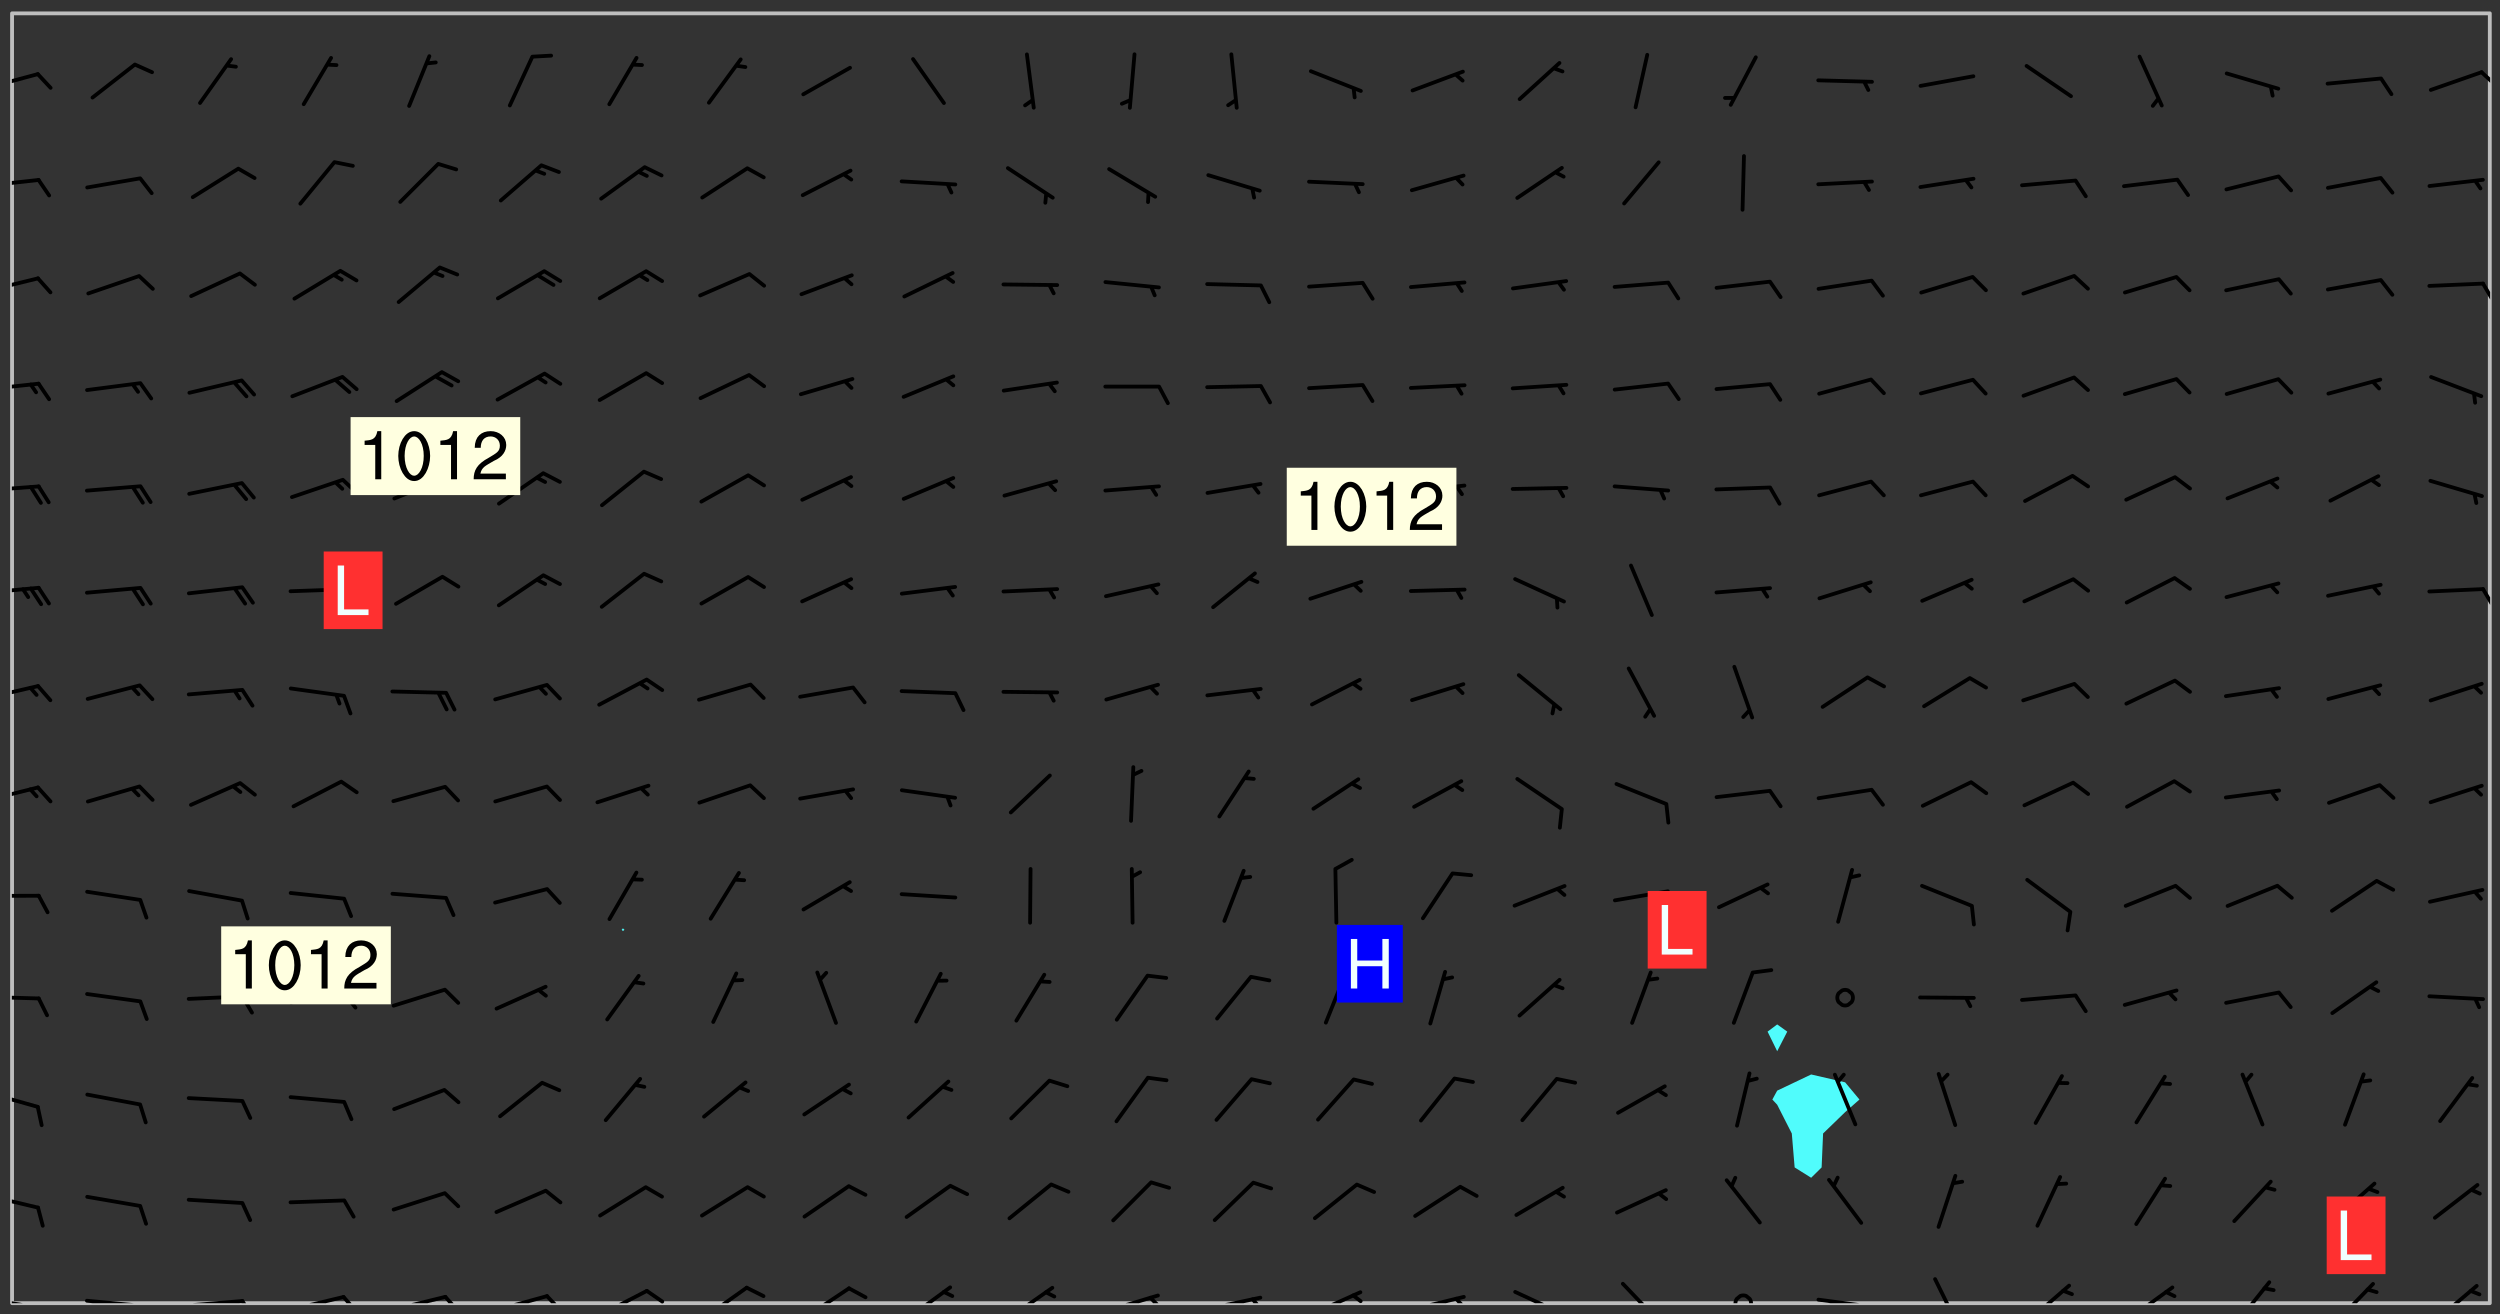 <svg xmlns="http://www.w3.org/2000/svg" role="img" xmlns:xlink="http://www.w3.org/1999/xlink" viewBox="142.45 309.95 326.84 171.84"><rect x="142.45" y="309.95" width="326.84" height="171.84" fill="#333333" stroke="none"/><defs><clipPath id="clip2"><path d="M 144 311.672 L 145 311.672 L 145 480.328 L 144 480.328 Z M 144 311.672"/></clipPath><clipPath id="clip3"><path d="M 144 311.672 L 468 311.672 L 468 480.328 L 144 480.328 Z M 144 311.672"/></clipPath><clipPath id="clip4"><path d="M 467 311.672 L 468 311.672 L 468 480.328 L 467 480.328 Z M 467 311.672"/></clipPath><clipPath id="clip5"><path d="M 144 479 L 148 479 L 148 480.328 L 144 480.328 Z M 144 479"/></clipPath><clipPath id="clip6"><path d="M 147 480 L 149 480 L 149 480.328 L 147 480.328 Z M 147 480"/></clipPath><clipPath id="clip7"><path d="M 153 479 L 162 479 L 162 480.328 L 153 480.328 Z M 153 479"/></clipPath><clipPath id="clip8"><path d="M 160 480 L 163 480 L 163 480.328 L 160 480.328 Z M 160 480"/></clipPath><clipPath id="clip9"><path d="M 166 479 L 175 479 L 175 480.328 L 166 480.328 Z M 166 479"/></clipPath><clipPath id="clip10"><path d="M 173 479 L 176 479 L 176 480.328 L 173 480.328 Z M 173 479"/></clipPath><clipPath id="clip11"><path d="M 180 479 L 188 479 L 188 480.328 L 180 480.328 Z M 180 479"/></clipPath><clipPath id="clip12"><path d="M 187 479 L 190 479 L 190 480.328 L 187 480.328 Z M 187 479"/></clipPath><clipPath id="clip13"><path d="M 193 479 L 201 479 L 201 480.328 L 193 480.328 Z M 193 479"/></clipPath><clipPath id="clip14"><path d="M 200 479 L 203 479 L 203 480.328 L 200 480.328 Z M 200 479"/></clipPath><clipPath id="clip15"><path d="M 206 479 L 215 479 L 215 480.328 L 206 480.328 Z M 206 479"/></clipPath><clipPath id="clip16"><path d="M 213 479 L 216 479 L 216 480.328 L 213 480.328 Z M 213 479"/></clipPath><clipPath id="clip17"><path d="M 220 478 L 228 478 L 228 480.328 L 220 480.328 Z M 220 478"/></clipPath><clipPath id="clip18"><path d="M 226 478 L 230 478 L 230 480.328 L 226 480.328 Z M 226 478"/></clipPath><clipPath id="clip19"><path d="M 234 478 L 241 478 L 241 480.328 L 234 480.328 Z M 234 478"/></clipPath><clipPath id="clip20"><path d="M 247 478 L 254 478 L 254 480.328 L 247 480.328 Z M 247 478"/></clipPath><clipPath id="clip21"><path d="M 260 478 L 267 478 L 267 480.328 L 260 480.328 Z M 260 478"/></clipPath><clipPath id="clip22"><path d="M 274 478 L 281 478 L 281 480.328 L 274 480.328 Z M 274 478"/></clipPath><clipPath id="clip23"><path d="M 286 479 L 295 479 L 295 480.328 L 286 480.328 Z M 286 479"/></clipPath><clipPath id="clip24"><path d="M 292 479 L 294 479 L 294 480.328 L 292 480.328 Z M 292 479"/></clipPath><clipPath id="clip25"><path d="M 300 479 L 308 479 L 308 480.328 L 300 480.328 Z M 300 479"/></clipPath><clipPath id="clip26"><path d="M 305 479 L 308 479 L 308 480.328 L 305 480.328 Z M 305 479"/></clipPath><clipPath id="clip27"><path d="M 313 478 L 321 478 L 321 480.328 L 313 480.328 Z M 313 478"/></clipPath><clipPath id="clip28"><path d="M 319 479 L 321 479 L 321 480.328 L 319 480.328 Z M 319 479"/></clipPath><clipPath id="clip29"><path d="M 326 479 L 335 479 L 335 480.328 L 326 480.328 Z M 326 479"/></clipPath><clipPath id="clip30"><path d="M 332 479 L 334 479 L 334 480.328 L 332 480.328 Z M 332 479"/></clipPath><clipPath id="clip31"><path d="M 340 478 L 348 478 L 348 480.328 L 340 480.328 Z M 340 478"/></clipPath><clipPath id="clip32"><path d="M 354 477 L 360 477 L 360 480.328 L 354 480.328 Z M 354 477"/></clipPath><clipPath id="clip33"><path d="M 369 479 L 372 479 L 372 480.328 L 369 480.328 Z M 369 479"/></clipPath><clipPath id="clip34"><path d="M 379 479 L 388 479 L 388 480.328 L 379 480.328 Z M 379 479"/></clipPath><clipPath id="clip35"><path d="M 395 476 L 399 476 L 399 480.328 L 395 480.328 Z M 395 476"/></clipPath><clipPath id="clip36"><path d="M 407 477 L 414 477 L 414 480.328 L 407 480.328 Z M 407 477"/></clipPath><clipPath id="clip37"><path d="M 420 478 L 427 478 L 427 480.328 L 420 480.328 Z M 420 478"/></clipPath><clipPath id="clip38"><path d="M 434 477 L 440 477 L 440 480.328 L 434 480.328 Z M 434 477"/></clipPath><clipPath id="clip39"><path d="M 447 477 L 453 477 L 453 480.328 L 447 480.328 Z M 447 477"/></clipPath><clipPath id="clip40"><path d="M 460 477 L 467 477 L 467 480.328 L 460 480.328 Z M 460 477"/></clipPath><clipPath id="clip41"><path d="M 144 465 L 148 465 L 148 469 L 144 469 Z M 144 465"/></clipPath><clipPath id="clip42"><path d="M 144 452 L 148 452 L 148 455 L 144 455 Z M 144 452"/></clipPath><clipPath id="clip43"><path d="M 144 440 L 148 440 L 148 441 L 144 441 Z M 144 440"/></clipPath><clipPath id="clip44"><path d="M 144 426 L 148 426 L 148 428 L 144 428 Z M 144 426"/></clipPath><clipPath id="clip45"><path d="M 144 412 L 148 412 L 148 415 L 144 415 Z M 144 412"/></clipPath><clipPath id="clip46"><path d="M 144 399 L 148 399 L 148 402 L 144 402 Z M 144 399"/></clipPath><clipPath id="clip47"><path d="M 144 386 L 148 386 L 148 388 L 144 388 Z M 144 386"/></clipPath><clipPath id="clip48"><path d="M 466 386 L 468 386 L 468 390 L 466 390 Z M 466 386"/></clipPath><clipPath id="clip49"><path d="M 144 373 L 148 373 L 148 375 L 144 375 Z M 144 373"/></clipPath><clipPath id="clip50"><path d="M 144 359 L 148 359 L 148 362 L 144 362 Z M 144 359"/></clipPath><clipPath id="clip51"><path d="M 144 346 L 148 346 L 148 349 L 144 349 Z M 144 346"/></clipPath><clipPath id="clip52"><path d="M 466 346 L 468 346 L 468 350 L 466 350 Z M 466 346"/></clipPath><clipPath id="clip53"><path d="M 144 333 L 148 333 L 148 335 L 144 335 Z M 144 333"/></clipPath><clipPath id="clip54"><path d="M 144 319 L 148 319 L 148 322 L 144 322 Z M 144 319"/></clipPath><clipPath id="clip55"><path d="M 466 319 L 468 319 L 468 322 L 466 322 Z M 466 319"/></clipPath><g id="surface695" clip-path="url(#clip1)"><path fill="#fff" fill-opacity="0" fill-rule="evenodd" d="M 0 0 L 1000 0 L 1000 1000 L 0 1000 Z M 0 0"/><path fill="#d3d3d3" fill-opacity="0" fill-rule="evenodd" d="M162.152 355.867L161.918 356.16 161.977 356.395 162.094 356.566 162.27 356.801 162.562 357.148 162.676 357.207 162.793 357.035 162.852 356.801 163.027 356.625 163.492 356.449 164.191 356.449 164.426 356.742 164.715 357.559 164.773 357.734 164.949 357.965 165.301 358.199 166 358.898 166.172 359.074 166.406 359.422 166.641 359.832 166.93 360.414 167.34 360.879 167.57 361.113 167.805 361.289 167.922 361.52 168.098 361.812 168.27 362.977 168.27 363.211 168.328 363.5 168.387 363.617 168.504 363.734 168.852 364.145 168.969 364.316 169.145 364.492 169.32 364.727 169.438 364.898 169.609 365.25 169.668 365.484 169.902 365.891 170.137 365.832 169.961 366.008 169.902 366.938 169.32 366.938 169.086 366.824 168.738 366.938 168.621 367.055 168.562 367.348 168.504 367.523 168.387 367.695 167.922 367.988 167.863 368.223 167.805 368.336 167.805 368.98 167.863 369.152 167.863 369.562 167.922 369.621 167.922 370.027 167.98 370.434 168.098 370.609 168.156 370.668 168.387 371.309 168.328 371.602 168.328 372.301 168.27 372.883 168.27 373.117 168.211 373.348 168.156 373.699 168.156 375.621 168.211 375.738 168.637 375.738 168.27 375.855 168.246 376.207 169.137 377.375 170.879 377.914 172.219 378.273 172.219 378.812 172.309 379.621 172.844 380.336 174.363 380.605 175.254 380.52 175.344 381.684 175.879 381.863 177.039 381.684 179.094 380.699 180.254 380.336 182.133 380.16 183.828 379.98 183.648 380.699 182.133 380.785 180.883 380.875 180.078 381.145 179.004 381.953 179.273 382.672 179.809 383.57 179.629 384.195 179.363 385.004 179.629 386.082 180.254 386.98 181.059 387.16 182.309 386.98 182.043 387.703 182.141 388.207 182.195 388.5 182.195 388.672 182.254 388.965 182.254 389.371 182.43 389.488 182.781 389.605 183.188 389.605 183.48 389.43 183.594 389.312 183.652 389.195 183.77 388.965 183.828 388.789 184.18 388.324 184.41 388.148 184.586 388.09 184.762 388.148 184.82 388.324 184.938 389.312 184.992 389.781 185.051 389.953 185.168 390.188 185.344 390.246 186.16 390.305 186.449 390.305 186.566 390.539 186.625 390.945 186.684 391.297 186.684 392.402 186.801 392.695 186.918 393.043 187.207 393.742 187.383 394.094 187.965 394.848 188.316 395.023 188.488 395.082 188.957 395.316 189.598 395.781 189.945 396.016 190.238 396.191 190.531 396.246 190.762 396.309 191.578 396.656 191.871 396.832 191.984 397.004 192.336 397.355 192.453 397.531 192.977 398.172 192.977 398.461 193.035 398.812 193.035 399.16 193.094 399.512 193.152 399.801 193.27 399.859 193.441 399.918 193.617 399.918 194.199 400.152 194.375 400.27 194.551 400.559 194.727 400.793 194.84 401.027 195.133 401.258 195.25 401.375 195.25 401.785 195.309 401.84 195.598 402.074 195.832 402.191 195.891 402.309 196.008 402.48 196.066 402.598 196.297 402.832 196.355 403.008 196.59 403.066 196.707 403.125 196.59 403.238 196.531 403.355 196.531 403.473 196.414 403.766 196.297 404.055 196.297 404.637 196.473 404.754 196.59 404.812 196.648 404.93 196.766 405.047 196.879 405.105 197.055 405.453 197.113 405.805 197.172 406.211 197.172 406.387 197.113 406.562 196.996 407.262 196.996 407.434 197.113 407.609 197.406 407.902 197.812 407.902 197.988 408.02 198.105 408.191 198.223 408.484 198.223 408.719 197.695 408.719 197.465 408.484 197.23 408.484 197.055 408.543 196.996 409.242 197.055 409.59 197.172 409.766 197.348 410.176 197.465 410.406 197.754 410.875 197.93 410.93 198.453 410.93 198.688 410.988 199.445 411.629 199.504 411.922 199.504 412.156 199.562 412.215 199.793 412.562 199.793 412.914 199.676 413.086 199.676 413.379 199.969 413.668 200.262 413.844 200.434 413.902 200.727 414.078 201.02 414.195 201.602 414.602 201.891 414.836 202.184 415.012 202.402 415.172 202.418 415.184 202.648 415.359 203.289 415.883 203.465 416.117 203.582 416.293 203.758 416.469 203.871 416.641 203.871 417.281 203.988 417.457 204.457 417.574 205.039 417.691 205.273 417.75 205.504 417.863 205.797 417.98 205.91 418.039 206.496 418.391 206.785 418.562 206.961 418.625 207.137 418.68 207.312 418.738 208.012 419.09 208.301 419.266 208.535 419.32 208.824 419.496 209.059 419.613 209.699 420.02 209.992 420.137 210.164 420.195 210.398 420.254 210.809 420.312 211.039 420.371 211.273 420.488 211.332 420.66 210.922 420.836 211.391 420.895 211.449 421.188 211.562 421.422 211.738 421.477 211.973 421.535 212.148 421.594 212.555 421.711 213.195 421.945 213.312 422.117 213.371 422.352 213.371 422.527 213.312 422.645 213.254 423.051 213.488 423.285 213.605 423.344 213.953 423.461 214.594 423.691 214.77 423.809 215.059 423.926 215.234 424.102 215.469 424.566 216.051 425.672 216.227 425.848 216.574 426.023 216.75 426.141 217.102 426.258 218.148 426.781 218.383 426.84 218.848 426.953 219.141 427.012 219.605 427.188 220.363 427.77 220.598 428.004 220.945 428.469 221.121 428.645 221.41 428.879 222.227 429.578 222.52 429.754 222.809 430.043 223.102 430.219 223.395 430.508 224.09 431.148 224.266 431.324 224.559 431.559 224.848 431.793 225.316 432.082 225.957 432.664 226.305 432.898 226.539 433.191 226.887 433.539 227.238 434.004 228.172 434.996 228.52 435.402 228.637 435.578 228.871 435.637 228.984 435.754 229.629 435.93 229.859 436.043 230.094 436.102 230.387 436.277 230.617 436.395 231.551 437.094 231.957 437.5 232.191 437.676 232.598 437.852 232.832 437.969 233.648 438.316 233.996 438.551 234.23 438.668 234.523 438.957 234.754 439.074 235.512 439.426 235.863 439.598 236.094 439.656 236.387 439.773 236.621 439.832 237.492 440.008 238.309 440.008 238.777 440.238 238.949 440.297 239.824 440.996 240.289 441.113 240.582 441.172 240.758 441.23 240.988 441.289 241.457 441.348 241.805 441.406 242.156 441.465 242.562 441.523 242.855 441.523 243.027 441.582 243.027 441.812 243.203 441.988 243.496 441.988 243.844 442.047 244.195 442.105 244.895 442.223 245.535 442.223 246 441.988 246.293 441.812 246.465 441.695 246.875 441.523 247.164 441.348 248.098 440.883 248.566 440.59 249.09 440.297 249.555 440.125 250.02 439.949 251.07 439.484 251.359 439.367 251.77 439.25 252.059 439.133 252.586 438.957 254.102 438.258 254.684 437.91 254.973 437.852 255.266 437.793 255.613 437.676 256.488 437.445 256.84 437.328 256.953 437.328 257.188 437.27 258.062 437.035 258.297 436.977 259.109 436.977 259.461 436.918 260.277 436.801 260.449 436.742 260.801 436.688 261.094 436.629 261.324 436.57 262.141 436.395 262.316 436.336 262.664 436.336 262.898 436.277 263.363 436.16 264.121 435.988 264.355 435.93 264.703 435.93 265.113 435.812 265.402 435.754 266.688 435.695 266.977 435.695 267.387 435.637 267.617 435.578 267.793 435.578 268.668 435.461 269.074 435.461 269.484 435.344 269.832 435.344 270.184 435.23 271.055 435.172 272.805 435.172 273.852 435.461 274.262 435.578 274.551 435.695 274.902 435.812 275.191 435.93 276.242 436.102 276.531 436.16 276.824 436.16 277.117 436.219 277.289 436.277 277.699 436.336 277.871 436.395 277.988 436.453 278.105 436.453 278.223 436.512 278.574 436.57 278.688 436.57 279.098 436.637 281.02 437.031 282.945 437.426 284.465 437.875 286.16 438.594 288.305 439.398 289.91 438.68 291.34 437.875 292.5 436.797 293.75 436.348 296.785 435.629 298.66 435.27 300.805 433.922 303.039 432.668 305.539 431.41 307.234 430.961 309.02 430.781 310.18 430.512 310.805 431.051 312.145 430.781 312.859 429.793 313.844 428.449 314.289 428.27 315.094 427.91 316.969 427.371 318.754 426.922 320.004 426.652 321.164 426.562 322.863 426.473 324.824 426.203 326.074 426.113 326.613 426.113 327.238 426.023 328.129 426.023 330.273 425.844 332.684 425.664 335.273 425.574 336.969 425.754 338.578 425.844 340.008 426.203 341.168 426.922 343.043 427.91 344.203 429.438 344.469 430.152 345.098 430.242 345.453 431.141 345.988 431.68 346.523 433.207 347.598 433.566 348.133 433.566 347.328 434.102 347.418 435.809 348.133 438.504 349.023 439.309 349.918 440.297 350.633 441.555 352.418 442.094 353.938 441.914 354.293 443.258 355.902 442.453 356.883 441.914 357.152 442.184 357.469 441.969 357.688 441.824 358.488 442.273 358.938 441.914 359.293 441.914 359.828 441.645 360.367 440.926 360.902 440.656 361.527 439.668 362.688 440.117 363.527 440.488 364.922 441.105 366.617 440.926 368.223 440.926 370.008 441.016 370.188 439.309 370.723 437.965 371.527 438.234 372.02 439.082 372.422 439.488 372.332 440.027 372.332 440.387 373.047 440.836 373.758 440.566 375.188 440.566 375.547 441.555 375.992 442.812 376.707 444.156 377.957 444.785 379.652 445.414 380.367 445.234 380.547 444.695 381.527 444.605 381.977 444.965 382.062 446.223 381.797 446.852 381.262 447.031 381.262 447.57 381.977 448.555 382.242 449.094 383.227 450.082 384.027 451.16 383.762 451.52 383.672 452.418 383.047 454.75 382.691 456.816 382.602 458.609 382.422 459.328 382.332 459.867 382.332 461.305 381.352 463.188 380.992 464.895 380.457 465.793 379.652 466.961 379.387 467.5 381.441 468.754 381.527 469.113 381.172 469.652 381.082 469.473 381.082 470.281 381.172 471.719 380.727 472.434 379.652 472.527 379.387 473.242 379.922 474.141 380.727 474.859 381.887 475.668 383.227 475.938 383.672 476.297 383.316 476.746 381.527 476.656 380.277 476.207 379.562 475.488 378.938 475.398 378.762 478.988 378.574 480.297 467.934 480.297 467.934 311.703 412.664 311.703 412.664 360.785 413.426 360.91 416.715 361.453 418.738 364.289 418.738 367.043 421.09 367.375 423.438 367.707 427.488 367.707 426.109 371.867 424.086 372.574 422.062 373.277 421.52 373.621 418.926 375.238 418.738 375.355 416.715 373.277 415.984 370.535 413.312 368.457 411.938 364.957 411.871 364.875 409.914 362.203 412.664 360.785 412.664 311.703 294.422 311.703 294.422 403.117 294.539 403.148 294.672 403.16 294.746 403.234 294.852 403.281 294.941 403.34 295.027 403.398 295.117 403.457 295.414 403.754 295.473 403.844 295.504 403.961 295.531 404.078 295.547 404.215 295.516 404.332 295.457 404.422 295.398 404.508 295.355 404.613 295.309 404.715 295.281 404.836 295.281 404.98 295.457 405.25 295.605 405.398 295.68 405.484 295.754 405.559 295.797 405.664 295.859 405.754 295.918 405.84 295.961 405.945 296.02 406.035 296.066 406.137 296.109 406.242 296.168 406.328 296.285 406.508 296.359 406.582 296.422 406.668 296.48 406.758 296.523 406.863 296.582 406.953 296.641 407.039 296.703 407.129 296.762 407.219 296.805 407.32 296.922 407.5 296.996 407.574 297.055 407.66 297.129 407.734 297.219 407.793 297.324 407.84 297.473 407.84 297.605 407.824 297.738 407.84 297.84 407.793 297.914 407.719 297.961 407.617 297.945 407.484 297.945 407.336 297.898 407.23 297.871 407.113 297.824 407.012 297.797 406.891 297.754 406.789 297.691 406.699 297.648 406.598 297.605 406.492 297.574 406.375 297.559 406.242 297.547 406.105 297.633 406.047 297.691 405.961 297.812 405.93 297.855 406.035 297.871 406.168 297.871 406.285 297.93 406.387 297.988 406.477 298.078 406.535 298.227 406.684 298.285 406.773 298.328 406.879 298.316 406.98 298.402 407.039 298.508 407.086 298.594 407.145 298.684 407.203 298.758 407.277 298.641 407.305 298.535 407.352 298.449 407.41 298.375 407.484 298.316 407.574 298.254 407.66 298.227 407.781 298.18 407.883 298.137 407.988 298.105 408.105 298.094 408.238 298.078 408.371 298.078 408.52 298.105 408.637 298.152 408.742 298.195 408.844 298.254 408.934 298.328 409.008 298.418 409.066 298.492 409.141 298.582 409.199 298.641 409.289 298.684 409.395 298.73 409.496 298.848 409.527 298.98 409.543 299.129 409.543 299.246 409.512 299.352 409.555 299.395 409.66 299.441 409.762 299.469 409.883 299.5 410 299.527 410.117 299.559 410.238 299.586 410.355 299.691 410.398 299.793 410.445 299.926 410.43 300.074 410.578 300.137 410.664 300.211 410.738 300.281 410.812 300.371 410.875 300.477 410.918 300.578 410.961 300.695 410.992 300.832 411.008 300.949 410.977 301.023 410.902 301.051 410.785 301.039 410.652 301.008 410.531 300.98 410.414 301.023 410.309 301.141 410.309 301.23 410.371 301.348 410.398 301.496 410.398 301.629 410.414 301.777 410.414 301.91 410.43 302.043 410.414 302.191 410.414 302.324 410.398 302.457 410.387 302.594 410.398 302.711 410.371 302.844 410.355 303.035 410.297 302.977 410.473 302.961 410.605 302.934 410.727 302.918 410.859 302.859 410.945 302.727 410.961 302.621 411.008 302.516 411.051 302.398 411.082 302.281 411.109 302.016 411.141 301.867 411.141 301.734 411.156 301.66 411.23 301.719 411.316 301.867 411.465 301.984 411.645 302.059 411.715 302.148 411.777 302.238 411.836 302.324 411.895 302.414 411.953 302.516 411.996 302.621 412.059 302.727 412.102 302.812 412.16 302.918 412.207 303.02 412.25 303.199 412.367 303.258 412.457 303.215 412.559 303.168 412.664 303.184 412.797 303.406 413.02 303.465 413.109 303.508 413.211 303.539 413.332 303.582 413.434 303.598 413.566 303.629 413.684 303.641 413.82 303.672 413.938 303.82 414.086 303.922 414.129 304.027 414.172 304.145 414.203 304.277 414.219 304.414 414.234 304.531 414.234 304.648 414.203 304.738 414.145 304.781 414.039 304.828 413.938 304.871 413.832 304.902 413.715 304.914 413.582 304.914 413.434 304.902 413.301 304.887 413.168 304.855 413.051 304.812 412.945 304.766 412.84 304.723 412.738 304.68 412.633 304.664 412.5 304.68 412.367 304.707 412.25 304.738 412.133 304.766 412.012 304.812 411.91 304.902 411.852 304.988 411.789 305.062 411.715 305.152 411.656 305.375 411.434 305.434 411.348 305.508 411.273 305.625 411.094 305.684 411.008 305.684 410.859 305.609 410.785 305.508 410.738 305.402 410.695 305.301 410.652 305.242 410.562 305.195 410.457 305.168 410.34 305.258 410.281 305.375 410.25 305.477 410.207 305.656 410.09 305.805 409.941 305.816 409.809 305.805 409.703 305.715 409.645 305.582 409.66 305.434 409.66 305.301 409.676 305.168 409.66 305.047 409.629 304.961 409.57 304.887 409.496 304.828 409.406 304.766 409.32 304.648 409.141 304.59 409.055 304.621 408.934 304.707 408.875 304.828 408.844 304.887 408.758 304.887 408.637 304.855 408.52 304.797 408.43 304.738 408.344 304.691 408.238 304.664 408.121 304.648 407.988 304.707 407.898 304.781 407.824 304.871 407.766 304.988 407.586 305.062 407.512 305.121 407.426 305.27 407.277 305.391 407.246 305.523 407.23 305.656 407.246 305.73 407.32 305.773 407.426 305.789 407.559 305.758 407.676 305.641 407.707 305.508 407.719 305.359 407.867 305.316 407.973 305.27 408.074 305.242 408.195 305.211 408.312 305.211 408.461 305.242 408.578 305.285 408.684 305.344 408.773 305.418 408.844 305.492 408.918 305.609 408.949 305.73 408.977 305.848 408.949 305.98 408.934 306.098 408.934 306.188 408.992 306.262 409.066 306.309 409.172 306.367 409.258 306.469 409.305 306.602 409.32 306.707 409.363 306.793 409.422 306.781 409.527 306.707 409.602 306.527 409.719 306.469 409.809 306.379 409.867 306.309 409.941 306.234 410.016 306.172 410.105 306.145 410.223 306.129 410.355 306.145 410.488 306.129 410.621 306.129 410.77 306.145 410.902 306.172 411.02 306.203 411.141 306.277 411.215 306.367 411.273 306.453 411.332 306.543 411.391 306.66 411.422 306.66 411.508 306.559 411.555 306.469 411.613 306.203 411.645 306.086 411.672 305.938 411.672 305.832 411.715 305.73 411.762 305.672 411.852 305.609 412.086 305.598 412.219 305.566 412.34 305.551 412.473 305.551 412.766 305.539 412.898 305.551 413.035 305.566 413.168 305.699 413.184 305.832 413.195 305.953 413.227 306.039 413.285 306.113 413.359 306.16 413.465 306.203 413.566 306.219 413.699 306.219 414.145 306.203 414.277 306.203 414.723 306.234 414.988 306.262 415.105 306.277 415.238 306.309 415.355 306.395 415.566 306.426 415.832 306.426 415.98 306.395 416.098 306.367 416.215 306.336 416.336 306.309 416.453 306.277 416.57 306.246 416.691 306.234 416.824 306.219 416.957 306.309 417.016 306.426 416.984 306.527 417 306.574 417.105 306.543 417.371 306.543 417.812 306.5 417.918 306.453 418.023 306.41 418.125 306.367 418.23 306.309 418.316 306.277 418.438 306.234 418.555 306.203 418.672 306.188 418.805 306.203 418.938 306.262 419.027 306.367 419.074 306.453 419.133 306.512 419.219 306.5 419.355 306.469 419.473 306.426 419.574 306.426 420.02 306.41 420.152 306.41 420.301 306.379 420.418 306.336 420.523 306.309 420.641 306.262 420.746 306.219 420.848 306.188 420.969 306.16 421.086 306.129 421.219 306.098 421.336 306.07 421.453 306.027 421.559 305.996 421.676 305.965 421.797 305.953 421.93 305.938 422.062 305.938 422.359 305.965 422.477 305.965 422.625 306.012 423.023 306.039 423.141 306.098 423.23 306.219 423.262 306.367 423.262 306.5 423.246 306.559 423.336 306.559 423.453 306.5 423.543 306.41 423.602 306.309 423.645 306.203 423.691 306.113 423.75 306.027 423.809 305.891 423.824 305.773 423.793 305.641 423.777 305.539 423.824 305.477 423.91 305.465 424.047 305.449 424.18 305.418 424.297 305.391 424.414 305.375 424.547 305.344 424.668 305.344 424.965 305.359 425.098 305.391 425.215 305.391 425.363 305.402 425.496 305.402 425.645 305.375 425.762 305.328 425.863 305.301 425.984 305.27 426.102 305.211 426.191 305.137 426.266 305.035 426.309 304.93 426.355 304.812 426.383 304.691 426.414 304.59 426.367 304.648 426.281 304.754 426.234 304.781 426.117 304.812 426 304.84 425.879 304.871 425.762 304.871 425.613 304.887 425.48 304.855 425.363 304.812 425.258 304.707 425.273 304.633 425.348 304.531 425.391 304.441 425.453 304.367 425.527 304.324 425.629 304.309 425.762 304.277 425.879 304.25 426 304.219 426.117 304.191 426.234 304.16 426.355 304.133 426.473 304.102 426.59 304.059 426.695 303.969 426.754 303.879 426.754 303.762 426.723 303.73 426.637 303.746 426.5 303.715 426.383 303.715 426.234 303.703 426.102 303.703 425.953 303.641 425.719 303.613 425.598 303.57 425.496 303.523 425.391 303.465 425.305 303.406 425.215 303.363 425.109 303.301 425.023 303.152 424.875 303.082 424.801 302.977 424.754 302.871 424.711 302.77 424.668 302.473 424.371 302.383 424.297 302.297 424.238 302.191 424.195 302.102 424.133 302.016 424.074 301.91 424.031 301.82 423.973 301.734 423.91 301.66 423.84 301.555 423.793 301.469 423.734 301.363 423.691 301.273 423.629 301.172 423.586 301.066 423.543 300.98 423.484 300.875 423.438 300.77 423.395 300.668 423.348 300.578 423.289 300.477 423.246 300.371 423.203 300.281 423.141 300.164 423.113 300.031 423.098 299.898 423.113 299.75 423.113 299.617 423.129 299.5 423.098 299.41 423.039 299.336 422.965 299.246 422.906 299.145 422.859 298.996 422.859 298.875 422.832 298.773 422.789 298.699 422.715 298.582 422.535 298.492 422.477 298.391 422.434 298.301 422.371 298.195 422.328 298.105 422.27 298.02 422.211 297.914 422.164 297.855 422.078 297.797 421.988 297.754 421.883 297.707 421.781 297.633 421.707 297.547 421.648 297.473 421.574 297.383 421.516 297.16 421.293 297.117 421.188 297.086 420.922 297.191 420.879 297.336 420.879 297.441 420.922 297.516 420.996 297.605 421.055 297.691 421.113 297.797 421.16 297.887 421.219 298.035 421.367 298.105 421.441 298.254 421.59 298.316 421.676 298.391 421.75 298.477 421.809 298.551 421.883 298.641 421.945 298.73 422.004 298.816 422.062 299.086 422.238 299.188 422.285 299.293 422.328 299.395 422.371 299.441 422.297 299.5 422.211 299.574 422.137 299.645 422.062 299.75 422.105 299.824 422.18 299.883 422.27 299.926 422.371 299.973 422.477 300.016 422.582 300.137 422.609 300.254 422.582 300.328 422.492 300.371 422.387 300.43 422.297 300.504 422.223 300.609 422.18 300.727 422.152 300.859 422.164 300.949 422.223 301.098 422.371 301.156 422.461 301.199 422.566 301.246 422.668 301.289 422.773 301.332 422.875 301.438 422.922 301.543 422.965 301.676 422.98 301.762 422.922 301.82 422.832 301.895 422.758 302 422.715 302.117 422.742 302.223 422.789 302.324 422.832 302.43 422.875 302.531 422.922 302.711 423.039 302.711 423.156 302.695 423.289 302.711 423.422 302.727 423.559 302.785 423.645 302.887 423.691 303.008 423.719 303.125 423.75 303.273 423.75 303.391 423.719 303.449 423.629 303.629 423.512 303.688 423.422 303.762 423.348 303.82 423.262 303.938 423.082 304.117 422.965 304.234 422.996 304.324 423.055 304.367 423.129 304.352 423.262 304.352 423.379 304.441 423.438 304.59 423.438 304.723 423.422 304.855 423.41 305.121 423.379 305.227 423.336 305.344 423.305 305.465 423.277 305.539 423.203 305.609 423.129 305.672 423.039 305.656 422.934 305.609 422.832 305.508 422.789 305.402 422.773 305.285 422.801 305.02 422.832 304.871 422.832 304.797 422.758 304.707 422.699 304.59 422.668 304.473 422.641 304.34 422.625 304.191 422.625 304.059 422.641 303.762 422.641 303.656 422.594 303.508 422.445 303.465 422.344 303.406 422.254 303.629 422.031 303.715 421.973 303.82 421.93 303.938 421.898 304.07 421.883 304.203 421.898 304.34 421.914 304.441 421.957 304.574 421.945 304.664 421.883 304.766 421.84 304.828 421.75 304.781 421.648 304.691 421.59 304.574 421.559 304.473 421.516 304.414 421.426 304.352 421.336 304.352 421.219 304.367 421.086 304.473 421.039 304.547 420.969 304.547 420.848 304.457 420.789 304.426 420.672 304.516 420.613 304.59 420.539 304.633 420.434 304.691 420.344 304.738 420.242 304.754 420.109 304.754 419.961 304.707 419.855 304.664 419.754 304.574 419.695 304.441 419.68 304.34 419.637 304.203 419.621 304.086 419.59 303.641 419.59 303.508 419.574 303.375 419.562 303.242 419.547 303.125 419.516 302.977 419.516 302.844 419.5 302.711 419.488 302.445 419.457 302.324 419.414 302.238 419.355 302.164 419.281 302.164 419.133 302.176 419 302.281 418.953 302.383 418.91 302.516 418.895 302.668 418.895 302.801 418.879 303.094 418.879 303.215 418.91 303.316 418.953 303.406 419.012 303.641 419.074 303.762 419.027 303.852 418.969 303.953 418.926 304.086 418.91 304.191 418.953 304.293 419 304.426 419.012 304.547 418.984 304.691 418.984 304.812 418.953 304.93 418.926 305.035 418.879 305.109 418.805 305.195 418.746 305.344 418.598 305.402 418.512 305.449 418.406 305.477 418.289 305.492 418.184 305.391 418.141 305.301 418.082 305.184 418.051 305.078 418.008 304.988 417.945 304.914 417.859 304.84 417.785 304.738 417.742 304.633 417.695 304.531 417.652 304.473 417.562 304.426 417.461 304.34 417.25 304.277 417.164 304.219 417.074 304.145 417 304.059 416.941 303.789 416.941 303.672 416.973 303.582 417.031 303.48 417.074 303.348 417.09 303.242 417.074 303.215 416.957 303.152 416.867 303.035 416.836 302.934 416.793 302.785 416.645 302.754 416.527 302.738 416.422 302.812 416.348 302.992 416.23 303.109 416.203 303.227 416.172 303.363 416.188 303.465 416.23 303.57 416.273 303.672 416.32 303.777 416.363 303.895 416.395 304.027 416.41 304.145 416.438 304.277 416.453 304.383 416.438 304.473 416.379 304.398 416.305 304.293 416.262 304.219 416.188 304.145 416.098 303.996 415.949 303.91 415.891 303.82 415.832 303.746 415.758 303.656 415.699 303.555 415.652 303.434 415.625 303.332 415.578 303.227 415.535 303.109 415.504 303.008 415.461 302.887 415.43 302.738 415.43 302.621 415.461 302.516 415.504 302.43 415.566 302.25 415.684 302.164 415.742 302.074 415.801 301.969 415.848 301.883 415.906 301.777 415.949 301.676 415.992 301.57 416.039 301.496 416.113 301.438 416.203 301.379 416.289 301.332 416.395 301.273 416.48 301.199 416.555 301.066 416.543 300.949 416.512 300.832 416.512 300.758 416.586 300.668 416.645 300.594 416.719 300.504 416.777 300.418 416.836 300.312 416.883 300.211 416.926 300.074 416.941 299.973 416.898 299.824 416.75 299.719 416.703 299.633 416.703 299.527 416.75 299.426 416.793 299.305 416.824 299.188 416.793 299.113 416.719 299.113 416.602 299.145 416.48 299.219 416.41 299.277 416.32 299.352 416.246 299.469 416.215 299.574 416.172 299.867 416.172 300 416.156 300.137 416.141 300.238 416.098 300.328 416.039 300.43 415.992 300.52 415.934 300.652 415.922 300.742 415.98 300.875 415.992 300.965 415.934 301.051 415.875 301.156 415.832 301.246 415.773 301.332 415.711 301.422 415.652 301.57 415.504 301.629 415.418 301.688 415.328 301.793 415.285 301.926 415.27 302.043 415.297 302.164 415.328 302.223 415.27 302.281 415.18 302.312 414.914 302.34 414.797 302.445 414.809 302.578 414.824 302.68 414.781 302.77 414.723 302.828 414.633 302.902 414.559 302.961 414.469 303.008 414.367 303.02 414.234 303.008 414.102 302.961 413.996 302.812 413.848 302.754 413.758 302.695 413.672 302.652 413.566 302.652 413.121 302.668 412.988 302.668 412.84 302.68 412.707 302.621 412.648 302.531 412.707 302.43 412.664 302.25 412.547 302.164 412.488 302.102 412.398 302.043 412.309 301.969 412.234 301.883 412.176 301.762 412.207 301.66 412.219 301.555 412.266 301.469 412.324 301.363 412.367 301.215 412.516 301.125 412.574 301.039 412.633 300.949 412.695 300.844 412.738 300.711 412.754 300.711 412.633 300.816 412.59 300.934 412.559 301.008 412.488 301.051 412.383 301.051 412.234 301.023 412.117 300.875 411.969 300.742 411.953 300.594 411.953 300.477 411.984 300.371 412.027 300.27 412.07 300.18 412.133 300.062 412.16 299.988 412.086 300 411.953 299.957 411.852 299.914 411.746 299.824 411.688 299.707 411.715 299.586 411.746 299.469 411.777 299.367 411.82 299.246 411.852 299.145 411.895 299.039 411.938 298.949 411.996 298.848 412.012 298.848 411.895 298.863 411.762 298.805 411.672 298.73 411.715 298.582 411.863 298.523 411.953 298.449 412.027 298.402 412.133 298.359 412.234 298.285 412.309 298.227 412.398 298.152 412.473 298.094 412.559 298.02 412.633 297.93 412.695 297.855 412.766 297.781 412.84 297.68 412.855 297.547 412.871 297.441 412.828 297.441 412.707 297.59 412.559 297.633 412.457 297.691 412.367 297.738 412.266 297.781 412.16 297.84 412.07 297.871 411.953 297.914 411.852 297.945 411.73 297.973 411.613 298.02 411.508 298.062 411.406 298.105 411.301 298.18 411.23 298.27 411.168 298.359 411.109 298.461 411.066 298.758 411.066 299.023 411.035 299.129 410.992 299.055 410.918 298.938 410.887 298.832 410.844 298.742 410.785 298.641 410.738 298.551 410.68 298.449 410.637 298.344 410.594 298.254 410.531 298.168 410.473 298.062 410.43 297.961 410.387 297.84 410.355 297.723 410.324 297.621 410.281 297.5 410.25 297.398 410.207 297.309 410.148 297.266 410.043 297.25 409.91 297.352 409.867 297.484 409.852 297.621 409.867 297.754 409.852 297.855 409.809 297.914 409.719 297.93 409.613 297.84 409.555 297.766 409.48 297.664 409.438 297.574 409.379 297.426 409.23 297.383 409.125 297.367 408.992 297.367 408.699 297.309 408.609 297.219 408.551 297.145 408.477 297.102 408.371 297.07 408.254 297.012 408.164 296.938 408.09 296.82 408.062 296.746 407.988 296.656 407.93 296.566 407.867 296.48 407.809 296.406 407.734 296.348 407.648 296.301 407.543 296.215 407.484 296.066 407.336 295.871 407.277 295.738 407.293 295.637 407.336 295.562 407.41 295.516 407.512 295.473 407.617 295.414 407.707 295.355 407.793 295.059 408.09 294.969 408.148 294.883 408.148 294.82 408.062 294.777 407.957 294.809 407.84 294.867 407.75 294.895 407.633 294.883 407.5 294.793 407.438 294.688 407.484 294.57 407.512 294.453 407.543 294.184 407.719 294.082 407.766 293.965 407.793 293.859 407.84 293.77 407.898 293.668 407.941 293.609 407.855 293.562 407.75 293.578 407.617 293.625 407.512 293.695 407.438 293.77 407.367 293.828 407.277 293.828 407.129 293.785 407.023 293.547 407.023 293.445 407.07 293.414 407.188 293.387 407.305 293.355 407.426 293.281 407.469 293.148 407.484 293.074 407.438 293.031 407.336 292.988 407.23 292.941 407.129 292.898 407.023 292.777 407.055 292.676 407.098 292.543 407.113 292.426 407.145 292.32 407.188 292.23 407.246 292.129 407.293 292.008 407.32 291.875 407.336 291.773 407.293 291.715 407.203 291.668 407.098 291.625 406.996 291.582 406.891 291.582 406.773 291.641 406.684 291.727 406.625 291.906 406.508 292.008 406.461 292.113 406.418 292.219 406.359 292.32 406.316 292.41 406.254 292.512 406.211 292.617 406.152 292.719 406.105 292.809 406.047 292.914 406.004 293.016 405.961 293.105 405.898 293.207 405.855 293.344 405.84 293.461 405.871 293.562 405.914 293.684 405.945 293.785 405.988 293.891 406.035 293.992 406.078 294.098 406.121 294.199 406.168 294.305 406.211 294.406 406.254 294.512 406.301 294.598 406.359 294.703 406.402 294.82 406.434 294.926 406.477 295.027 406.523 295.117 406.582 295.223 406.625 295.324 406.668 295.43 406.715 295.547 406.742 295.648 406.789 295.77 406.816 295.918 406.816 296.004 406.758 296.02 406.656 296.078 406.566 296.051 406.449 295.977 406.375 295.859 406.195 295.785 406.121 295.695 406.047 295.516 405.93 295.43 405.871 295.324 405.828 295.223 405.781 294.953 405.605 294.895 405.516 294.82 405.441 294.762 405.352 294.719 405.25 294.688 405.133 294.672 404.996 294.672 404.434 294.66 404.301 294.645 404.168 294.613 404.051 294.598 403.918 294.586 403.785 294.555 403.664 294.332 403.441 294.273 403.355 294.258 403.25 294.289 403.133 294.422 403.117 294.422 311.703 172.992 311.703 172.992 313.156 172.934 313.391 172.582 314.441 172.41 314.965 172.293 315.312 172.117 315.723 172 315.895 171.766 316.188 171.535 316.246 171.184 316.246 171.066 316.305 170.836 316.711 170.836 317.004 170.953 317.18 171.184 317.41 171.301 317.645 171.941 318.402 172.234 318.867 172.41 319.102 172.641 319.453 172.875 319.801 173.516 320.617 173.691 321.082 173.863 321.492 173.98 322.188 174.156 322.656 174.273 324.055 174.332 324.52 174.332 325.395 174.449 326.441 174.449 331.223 174.391 331.688 174.039 332.969 173.863 333.492 173.75 333.902 173.398 334.832 172.934 336 172.699 336.582 172.582 336.758 172.41 337.105 172.234 337.512 171.883 338.328 171.824 338.621 171.711 338.914 171.594 339.203 171.535 339.379 171.418 340.254 171.359 340.66 171.301 340.777 171.242 340.953 171.184 341.125 170.953 341.652 170.836 341.824 170.836 342.059 170.719 342.293 170.66 342.465 170.484 343.051 170.484 343.34 170.426 343.516 170.426 343.809 170.367 343.922 170.309 344.449 170.309 344.621 170.254 344.855 170.254 347.477 170.078 348.293 169.961 348.469 169.785 348.703 169.668 348.875 169.555 349.109 168.969 350.043 168.738 350.332 168.445 350.797 168.27 351.031 167.98 351.383 167.629 352.082 167.516 352.312 167.34 352.723 167.164 352.953 166.758 353.48 165.941 354.18 165.648 354.352 165.359 354.586 165.184 354.703 165.008 354.879 164.484 355.285 163.957 355.461 163.785 355.637 163.551 355.691 162.91 355.867 162.152 355.867M174.363 386.891L173.289 387.34 173.648 388.234 174.898 387.52 175.344 386.98 174.363 386.891"/><path fill="#d3d3d3" fill-opacity="0" fill-rule="evenodd" d="M201.508 416.598L200.613 416.598 201.062 417.227 202.043 417.586 202.848 417.496 203.293 416.508 203.117 416.598 202.402 416.242 201.508 416.598M356.129 475.668L356.07 475.145 356.07 474.852 356.184 474.559 356.242 474.328 356.711 473.859 356.824 473.859 356.941 473.746 357.059 473.688 357.234 473.688 357.469 473.629 357.816 473.629 358.051 473.688 358.168 473.746 358.398 473.918 358.457 474.094 358.574 474.676 358.574 474.969 358.457 475.145 358.285 475.434 358.109 475.609 357.582 476.133 357.352 476.367 357.234 476.426 357.059 476.426 356.941 476.367 356.535 476.074 356.359 475.957 356.242 475.898 356.184 475.785 356.129 475.668M362.77 464.711L362.711 464.539 362.711 463.43 362.77 463.258 362.945 463.199 363.117 463.141 363.293 463.141 363.527 463.082 363.645 463.141 363.703 463.84 363.645 464.012 363.527 464.188 363.41 464.246 363.176 464.77 363.062 464.828 362.828 464.828 362.77 464.711M372.383 450.32L372.266 450.145 372.266 449.445 372.559 448.57 372.676 448.398 372.852 448.047 372.965 447.816 373.082 447.523 373.434 446.766 373.551 446.535 373.723 446.301 373.898 446.301 374.016 446.242 374.656 446.242 374.773 446.301 375.008 446.535 375.18 446.648 375.531 446.941 375.648 447.059 375.762 447.234 375.762 447.348 375.879 447.406 375.996 447.523 375.996 448.223 375.938 448.398 375.938 448.629 375.879 448.805 375.531 449.855 375.414 450.086 375.297 450.32 375.18 450.379 374.949 450.613 374.309 450.902 373.434 450.902 373.023 450.785 372.383 450.32"/><path fill="none" stroke="#bebebe" stroke-linecap="round" stroke-linejoin="round" stroke-miterlimit="10" stroke-width=".5" d="M 431.957 354.305 L 108.027 354.305 L 108.027 185.68 L 431.957 185.68 L 431.957 354.305" transform="matrix(1 0 0 -1 36 666)"/><g clip-path="url(#clip2)"><path fill="#fff" fill-opacity="0" fill-rule="evenodd" d="M 144 475.891 L 144 480.328 L 144.004 480.328 L 144 480.328 L 144 311.672 L 144.004 311.672 L 144 311.672 L 144 475.891"/></g><g clip-path="url(#clip3)"><path fill="#fff" fill-opacity="0" fill-rule="evenodd" d="M 144.004 480.328 L 144.004 311.672 L 223.891 311.672 L 223.891 431.316 L 223.727 431.508 L 223.891 431.672 L 224.086 431.508 L 223.891 431.316 L 223.891 311.672 L 374.793 311.672 L 374.793 443.879 L 373.535 444.82 L 374.793 447.383 L 376.109 444.82 L 374.793 443.879 L 374.793 311.672 L 379.234 311.672 L 379.234 450.422 L 374.793 452.535 L 374.16 453.699 L 374.793 454.379 L 376.703 458.137 L 377.074 462.574 L 379.234 463.926 L 380.602 462.574 L 380.793 458.137 L 383.672 455.348 L 385.547 453.699 L 383.672 451.445 L 379.234 450.422 L 379.234 311.672 L 467.996 311.672 L 467.996 480.328 L 144.004 480.328"/></g><path fill="#50fcfc" fill-rule="evenodd" d="M223.891 431.672L223.727 431.508 223.891 431.316 224.086 431.508 223.891 431.672M374.793 447.383L373.535 444.82 374.793 443.879 376.109 444.82 374.793 447.383M374.793 454.379L374.16 453.699 374.793 452.535 379.234 450.422 383.672 451.445 385.547 453.699 383.672 455.348 380.793 458.137 380.602 462.574 379.234 463.926 377.074 462.574 376.703 458.137 374.793 454.379"/><g clip-path="url(#clip4)"><path fill="#fff" fill-opacity="0" fill-rule="evenodd" d="M 467.996 480.328 L 468 480.328 L 468 311.672 L 467.996 311.672 L 468 311.672 L 468 480.328 L 467.996 480.328"/></g><g clip-path="url(#clip5)"><path fill="none" stroke="#000" stroke-linecap="round" stroke-linejoin="round" stroke-miterlimit="10" stroke-width=".5" d="M 111.461 185.07 L 104.539 186.273" transform="matrix(1 0 0 -1 36 666)"/></g><g clip-path="url(#clip6)"><path fill="none" stroke="#000" stroke-linecap="round" stroke-linejoin="round" stroke-miterlimit="10" stroke-width=".5" d="M 111.461 185.07 L 112.227 182.738" transform="matrix(1 0 0 -1 36 666)"/></g><g clip-path="url(#clip7)"><path fill="none" stroke="#000" stroke-linecap="round" stroke-linejoin="round" stroke-miterlimit="10" stroke-width=".5" d="M 124.812 185.344 L 117.816 185.996" transform="matrix(1 0 0 -1 36 666)"/></g><g clip-path="url(#clip8)"><path fill="none" stroke="#000" stroke-linecap="round" stroke-linejoin="round" stroke-miterlimit="10" stroke-width=".5" d="M 124.812 185.344 L 125.758 183.082" transform="matrix(1 0 0 -1 36 666)"/></g><g clip-path="url(#clip9)"><path fill="none" stroke="#000" stroke-linecap="round" stroke-linejoin="round" stroke-miterlimit="10" stroke-width=".5" d="M 138.133 185.961 L 131.129 185.383" transform="matrix(1 0 0 -1 36 666)"/></g><g clip-path="url(#clip10)"><path fill="none" stroke="#000" stroke-linecap="round" stroke-linejoin="round" stroke-miterlimit="10" stroke-width=".5" d="M 138.133 185.961 L 139.457 183.895" transform="matrix(1 0 0 -1 36 666)"/></g><g clip-path="url(#clip11)"><path fill="none" stroke="#000" stroke-linecap="round" stroke-linejoin="round" stroke-miterlimit="10" stroke-width=".5" d="M 151.363 186.488 L 144.527 184.855" transform="matrix(1 0 0 -1 36 666)"/></g><g clip-path="url(#clip12)"><path fill="none" stroke="#000" stroke-linecap="round" stroke-linejoin="round" stroke-miterlimit="10" stroke-width=".5" d="M 151.363 186.488 L 152.984 184.648" transform="matrix(1 0 0 -1 36 666)"/></g><g clip-path="url(#clip13)"><path fill="none" stroke="#000" stroke-linecap="round" stroke-linejoin="round" stroke-miterlimit="10" stroke-width=".5" d="M 164.672 186.504 L 157.848 184.836" transform="matrix(1 0 0 -1 36 666)"/></g><g clip-path="url(#clip14)"><path fill="none" stroke="#000" stroke-linecap="round" stroke-linejoin="round" stroke-miterlimit="10" stroke-width=".5" d="M 164.672 186.504 L 166.309 184.676" transform="matrix(1 0 0 -1 36 666)"/></g><g clip-path="url(#clip15)"><path fill="none" stroke="#000" stroke-linecap="round" stroke-linejoin="round" stroke-miterlimit="10" stroke-width=".5" d="M 177.965 186.602 L 171.188 184.742" transform="matrix(1 0 0 -1 36 666)"/></g><g clip-path="url(#clip16)"><path fill="none" stroke="#000" stroke-linecap="round" stroke-linejoin="round" stroke-miterlimit="10" stroke-width=".5" d="M 177.965 186.602 L 179.648 184.816" transform="matrix(1 0 0 -1 36 666)"/></g><g clip-path="url(#clip17)"><path fill="none" stroke="#000" stroke-linecap="round" stroke-linejoin="round" stroke-miterlimit="10" stroke-width=".5" d="M 191.012 187.285 L 184.77 184.059" transform="matrix(1 0 0 -1 36 666)"/></g><g clip-path="url(#clip18)"><path fill="none" stroke="#000" stroke-linecap="round" stroke-linejoin="round" stroke-miterlimit="10" stroke-width=".5" d="M 191.012 187.285 L 193.031 185.891" transform="matrix(1 0 0 -1 36 666)"/></g><g clip-path="url(#clip19)"><path fill="none" stroke="#000" stroke-linecap="round" stroke-linejoin="round" stroke-miterlimit="10" stroke-width=".5" d="M 204.07 187.703 L 198.34 183.637" transform="matrix(1 0 0 -1 36 666)"/></g><path fill="none" stroke="#000" stroke-linecap="round" stroke-linejoin="round" stroke-miterlimit="10" stroke-width=".5" d="M 204.07 187.703 L 206.266 186.602" transform="matrix(1 0 0 -1 36 666)"/><g clip-path="url(#clip20)"><path fill="none" stroke="#000" stroke-linecap="round" stroke-linejoin="round" stroke-miterlimit="10" stroke-width=".5" d="M 217.445 187.617 L 211.594 183.727" transform="matrix(1 0 0 -1 36 666)"/></g><path fill="none" stroke="#000" stroke-linecap="round" stroke-linejoin="round" stroke-miterlimit="10" stroke-width=".5" d="M 217.445 187.617 L 219.605 186.449" transform="matrix(1 0 0 -1 36 666)"/><g clip-path="url(#clip21)"><path fill="none" stroke="#000" stroke-linecap="round" stroke-linejoin="round" stroke-miterlimit="10" stroke-width=".5" d="M 230.672 187.746 L 225 183.598" transform="matrix(1 0 0 -1 36 666)"/></g><path fill="none" stroke="#000" stroke-linecap="round" stroke-linejoin="round" stroke-miterlimit="10" stroke-width=".5" d="M 229.848 187.145 L 230.949 186.609" transform="matrix(1 0 0 -1 36 666)"/><g clip-path="url(#clip22)"><path fill="none" stroke="#000" stroke-linecap="round" stroke-linejoin="round" stroke-miterlimit="10" stroke-width=".5" d="M 244.027 187.688 L 238.273 183.652" transform="matrix(1 0 0 -1 36 666)"/></g><path fill="none" stroke="#000" stroke-linecap="round" stroke-linejoin="round" stroke-miterlimit="10" stroke-width=".5" d="M 243.191 187.102 L 244.285 186.547" transform="matrix(1 0 0 -1 36 666)"/><g clip-path="url(#clip23)"><path fill="none" stroke="#000" stroke-linecap="round" stroke-linejoin="round" stroke-miterlimit="10" stroke-width=".5" d="M 257.832 186.68 L 251.098 184.664" transform="matrix(1 0 0 -1 36 666)"/></g><g clip-path="url(#clip24)"><path fill="none" stroke="#000" stroke-linecap="round" stroke-linejoin="round" stroke-miterlimit="10" stroke-width=".5" d="M 256.852 186.387 L 257.715 185.512" transform="matrix(1 0 0 -1 36 666)"/></g><g clip-path="url(#clip25)"><path fill="none" stroke="#000" stroke-linecap="round" stroke-linejoin="round" stroke-miterlimit="10" stroke-width=".5" d="M 271.219 186.398 L 264.344 184.941" transform="matrix(1 0 0 -1 36 666)"/></g><g clip-path="url(#clip26)"><path fill="none" stroke="#000" stroke-linecap="round" stroke-linejoin="round" stroke-miterlimit="10" stroke-width=".5" d="M 270.219 186.188 L 271.008 185.246" transform="matrix(1 0 0 -1 36 666)"/></g><g clip-path="url(#clip27)"><path fill="none" stroke="#000" stroke-linecap="round" stroke-linejoin="round" stroke-miterlimit="10" stroke-width=".5" d="M 284.301 187.109 L 277.891 184.234" transform="matrix(1 0 0 -1 36 666)"/></g><g clip-path="url(#clip28)"><path fill="none" stroke="#000" stroke-linecap="round" stroke-linejoin="round" stroke-miterlimit="10" stroke-width=".5" d="M 283.367 186.691 L 284.336 185.938" transform="matrix(1 0 0 -1 36 666)"/></g><g clip-path="url(#clip29)"><path fill="none" stroke="#000" stroke-linecap="round" stroke-linejoin="round" stroke-miterlimit="10" stroke-width=".5" d="M 297.824 186.5 L 290.996 184.844" transform="matrix(1 0 0 -1 36 666)"/></g><g clip-path="url(#clip30)"><path fill="none" stroke="#000" stroke-linecap="round" stroke-linejoin="round" stroke-miterlimit="10" stroke-width=".5" d="M 296.832 186.258 L 297.648 185.34" transform="matrix(1 0 0 -1 36 666)"/></g><g clip-path="url(#clip31)"><path fill="none" stroke="#000" stroke-linecap="round" stroke-linejoin="round" stroke-miterlimit="10" stroke-width=".5" d="M 310.914 184.195 L 304.539 187.148" transform="matrix(1 0 0 -1 36 666)"/></g><g clip-path="url(#clip32)"><path fill="none" stroke="#000" stroke-linecap="round" stroke-linejoin="round" stroke-miterlimit="10" stroke-width=".5" d="M 323.465 183.129 L 318.617 188.215" transform="matrix(1 0 0 -1 36 666)"/></g><g clip-path="url(#clip33)"><path fill="none" stroke="#000" stroke-linecap="round" stroke-linejoin="round" stroke-miterlimit="10" stroke-width=".5" d="M 335.379 185.672 L 335.359 185.871 L 335.301 186.062 L 335.207 186.238 L 334.746 186.617 L 334.555 186.676 L 334.355 186.695 L 334.156 186.676 L 333.965 186.617 L 333.508 186.238 L 333.41 186.062 L 333.352 185.871 L 333.332 185.672 L 333.352 185.473 L 333.41 185.281 L 333.508 185.102 L 333.965 184.727 L 334.156 184.668 L 334.355 184.648 L 334.555 184.668 L 334.746 184.727 L 335.207 185.102 L 335.301 185.281 L 335.359 185.473 L 335.379 185.672" transform="matrix(1 0 0 -1 36 666)"/></g><g clip-path="url(#clip34)"><path fill="none" stroke="#000" stroke-linecap="round" stroke-linejoin="round" stroke-miterlimit="10" stroke-width=".5" d="M 344.188 186.137 L 351.152 185.207" transform="matrix(1 0 0 -1 36 666)"/></g><g clip-path="url(#clip35)"><path fill="none" stroke="#000" stroke-linecap="round" stroke-linejoin="round" stroke-miterlimit="10" stroke-width=".5" d="M 359.434 188.824 L 362.539 182.52" transform="matrix(1 0 0 -1 36 666)"/></g><g clip-path="url(#clip36)"><path fill="none" stroke="#000" stroke-linecap="round" stroke-linejoin="round" stroke-miterlimit="10" stroke-width=".5" d="M 376.957 187.973 L 371.645 183.371" transform="matrix(1 0 0 -1 36 666)"/></g><path fill="none" stroke="#000" stroke-linecap="round" stroke-linejoin="round" stroke-miterlimit="10" stroke-width=".5" d="M 376.184 187.301 L 377.328 186.859" transform="matrix(1 0 0 -1 36 666)"/><g clip-path="url(#clip37)"><path fill="none" stroke="#000" stroke-linecap="round" stroke-linejoin="round" stroke-miterlimit="10" stroke-width=".5" d="M 390.461 187.734 L 384.773 183.609" transform="matrix(1 0 0 -1 36 666)"/></g><path fill="none" stroke="#000" stroke-linecap="round" stroke-linejoin="round" stroke-miterlimit="10" stroke-width=".5" d="M 389.633 187.133 L 390.734 186.598" transform="matrix(1 0 0 -1 36 666)"/><g clip-path="url(#clip38)"><path fill="none" stroke="#000" stroke-linecap="round" stroke-linejoin="round" stroke-miterlimit="10" stroke-width=".5" d="M 403.129 188.414 L 398.734 182.93" transform="matrix(1 0 0 -1 36 666)"/></g><path fill="none" stroke="#000" stroke-linecap="round" stroke-linejoin="round" stroke-miterlimit="10" stroke-width=".5" d="M 402.488 187.613 L 403.695 187.387" transform="matrix(1 0 0 -1 36 666)"/><g clip-path="url(#clip39)"><path fill="none" stroke="#000" stroke-linecap="round" stroke-linejoin="round" stroke-miterlimit="10" stroke-width=".5" d="M 416.691 188.195 L 411.801 183.148" transform="matrix(1 0 0 -1 36 666)"/></g><path fill="none" stroke="#000" stroke-linecap="round" stroke-linejoin="round" stroke-miterlimit="10" stroke-width=".5" d="M 415.98 187.461 L 417.16 187.121" transform="matrix(1 0 0 -1 36 666)"/><g clip-path="url(#clip40)"><path fill="none" stroke="#000" stroke-linecap="round" stroke-linejoin="round" stroke-miterlimit="10" stroke-width=".5" d="M 430.242 187.941 L 424.879 183.402" transform="matrix(1 0 0 -1 36 666)"/></g><path fill="none" stroke="#000" stroke-linecap="round" stroke-linejoin="round" stroke-miterlimit="10" stroke-width=".5" d="M 429.461 187.281 L 430.602 186.828" transform="matrix(1 0 0 -1 36 666)"/><g clip-path="url(#clip41)"><path fill="none" stroke="#000" stroke-linecap="round" stroke-linejoin="round" stroke-miterlimit="10" stroke-width=".5" d="M 111.418 198.172 L 104.582 199.801" transform="matrix(1 0 0 -1 36 666)"/></g><path fill="none" stroke="#000" stroke-linecap="round" stroke-linejoin="round" stroke-miterlimit="10" stroke-width=".5" d="M111.418 198.172L112.039 195.801M124.777 198.391L117.852 199.582M124.777 198.391L125.547 196.059M138.137 198.773L131.121 199.199M138.137 198.773L139.156 196.543M151.457 199.109L144.434 198.863M151.457 199.109L152.684 196.984M164.605 200.059L157.914 197.914M164.605 200.059L166.363 198.348M177.801 200.383L171.352 197.59M177.801 200.383L179.719 198.852M190.875 200.84L184.906 197.133M190.875 200.84L192.996 199.605M204.188 200.844L198.223 197.129M204.188 200.844L206.312 199.613M217.418 200.977L211.625 196.996M217.418 200.977L219.594 199.844M230.695 201.027L224.977 196.945M230.695 201.027L232.891 199.93M243.879 201.199L238.422 196.773M243.879 201.199L246.137 200.242M256.945 201.473L251.984 196.5M256.945 201.473L259.293 200.762M270.305 201.434L265.258 196.539M270.305 201.434L272.637 200.68M283.84 201.184L278.352 196.789M283.84 201.184L286.094 200.211M297.363 200.895L291.461 197.078M297.363 200.895L299.504 199.699M310.754 200.766L304.695 197.207M309.875 200.25L310.918 199.605M324.234 200.453L317.848 197.52M323.305 200.027L324.281 199.281M332.188 201.75L336.523 196.223M332.82 200.945L333.316 202.07M345.562 201.797L349.781 196.176M346.176 200.98L346.699 202.09M362.086 202.324L359.887 195.648M361.766 201.352L362.977 201.559M375.785 202.172L372.816 195.801M375.352 201.246L376.578 201.309M389.5 201.953L385.734 196.02M388.953 201.09L390.176 200.996M403.316 201.566L398.547 196.406M402.621 200.816L403.809 200.504M416.879 201.312L411.613 196.66M416.113 200.637L417.262 200.203M430.344 201.133L424.777 196.84M429.535 200.508L430.652 200" transform="matrix(1 0 0 -1 36 666)"/><g clip-path="url(#clip42)"><path fill="none" stroke="#000" stroke-linecap="round" stroke-linejoin="round" stroke-miterlimit="10" stroke-width=".5" d="M 111.383 211.344 L 104.617 213.258" transform="matrix(1 0 0 -1 36 666)"/></g><path fill="none" stroke="#000" stroke-linecap="round" stroke-linejoin="round" stroke-miterlimit="10" stroke-width=".5" d="M111.383 211.344L111.898 208.945M124.77 211.656L117.863 212.949M124.77 211.656L125.504 209.312M138.141 212.113L131.121 212.488M138.141 212.113L139.172 209.891M151.445 211.988L144.445 212.613M151.445 211.988L152.398 209.73M164.543 213.555L157.977 211.047M164.543 213.555L166.391 211.945M177.324 214.492L171.828 210.113M177.324 214.492L179.574 213.516M190.141 215L185.641 209.605M189.488 214.215L190.688 213.961M203.918 214.535L198.492 210.066M203.129 213.887L204.262 213.414M217.441 214.254L211.598 210.352M216.594 213.684L217.672 213.105M230.441 214.656L225.23 209.945M229.684 213.973L230.836 213.555M243.648 214.773L238.652 209.832M243.648 214.773L245.992 214.043M256.52 215.152L252.41 209.453M256.52 215.152L258.953 214.82M270.074 214.961L265.488 209.641M270.074 214.961L272.469 214.422M283.43 214.926L278.762 209.676M283.43 214.926L285.816 214.348M296.605 215.047L292.219 209.555M296.605 215.047L299.016 214.594M309.973 215L305.477 209.602M309.973 215L312.375 214.5M324.098 214.035L317.984 210.566M323.207 213.531L324.242 212.871M335.172 215.719L333.539 208.883M334.938 214.723L336.125 215.031M346.332 215.551L349.012 209.055M346.719 214.605L347.5 215.551M359.902 215.645L362.07 208.961M360.219 214.672L361.07 215.555M376.02 215.367L372.582 209.238M375.52 214.473L376.746 214.445M389.469 215.285L385.762 209.316M388.93 214.418L390.156 214.336M399.625 215.562L402.238 209.039M400.008 214.613L400.797 215.551M415.465 215.598L413.027 209.008M415.109 214.637L416.328 214.801M429.664 215.117L425.461 209.484M429.051 214.297L430.266 214.109" transform="matrix(1 0 0 -1 36 666)"/><g clip-path="url(#clip43)"><path fill="none" stroke="#000" stroke-linecap="round" stroke-linejoin="round" stroke-miterlimit="10" stroke-width=".5" d="M 111.512 225.516 L 104.488 225.719" transform="matrix(1 0 0 -1 36 666)"/></g><path fill="none" stroke="#000" stroke-linecap="round" stroke-linejoin="round" stroke-miterlimit="10" stroke-width=".5" d="M111.512 225.516L112.602 223.316M124.797 225.133L117.836 226.098M124.797 225.133L125.637 222.828M138.141 225.777L131.121 225.457M138.141 225.777L139.391 223.664M151.402 226.242L144.488 224.988M151.402 226.242L152.922 224.316M164.613 226.664L157.906 224.57M164.613 226.664L166.359 224.938M177.785 227.047L171.367 224.184M176.852 226.633L177.816 225.875M189.949 228.465L185.832 222.77M189.348 227.637L190.566 227.469M202.715 228.789L199.695 222.441M202.273 227.867L203.5 227.922M213.297 228.91L215.742 222.32M213.652 227.953L214.469 228.867M229.441 228.742L226.23 222.492M228.973 227.832L230.199 227.848M242.977 228.617L239.324 222.613M242.445 227.746L243.672 227.672M256.477 228.496L252.453 222.738M256.477 228.496L258.914 228.199M269.992 228.344L265.566 222.887M269.992 228.344L272.402 227.875M282.406 228.875L279.785 222.355M282.027 227.926L283.246 228.059M295.379 228.992L293.441 222.238M295.098 228.012L296.297 228.266M310.348 227.953L305.102 223.277M309.586 227.273L310.734 226.848M322.258 228.914L319.824 222.32M321.902 227.953L323.121 228.117M335.594 228.906L333.121 222.328M335.594 228.906L338.023 229.223M348.695 225.617L348.676 225.816 348.617 226.008 348.52 226.184 348.062 226.562 347.871 226.621 347.672 226.641 347.473 226.621 347.281 226.562 346.82 226.184 346.727 226.008 346.668 225.816 346.648 225.617 346.668 225.418 346.727 225.227 346.82 225.047 347.281 224.672 347.473 224.613 347.672 224.594 347.871 224.613 348.062 224.672 348.52 225.047 348.617 225.227 348.676 225.418 348.695 225.617M364.5 225.59L357.473 225.645M363.477 225.598L364.043 224.508M377.801 225.914L370.801 225.32M377.801 225.914L379.133 223.852M391 226.559L384.23 224.672M390.016 226.285L390.863 225.398M404.379 226.293L397.484 224.941M404.379 226.293L405.926 224.387M417.125 227.633L411.367 223.602M416.285 227.047L417.379 226.488M431.07 225.43L424.055 225.801M430.051 225.484L430.566 224.371" transform="matrix(1 0 0 -1 36 666)"/><g clip-path="url(#clip44)"><path fill="none" stroke="#000" stroke-linecap="round" stroke-linejoin="round" stroke-miterlimit="10" stroke-width=".5" d="M 111.512 238.945 L 104.488 238.918" transform="matrix(1 0 0 -1 36 666)"/></g><path fill="none" stroke="#000" stroke-linecap="round" stroke-linejoin="round" stroke-miterlimit="10" stroke-width=".5" d="M111.512 238.945L112.672 236.781M124.789 238.398L117.844 239.465M124.789 238.398L125.598 236.082M138.086 238.305L131.172 239.559M138.086 238.305L138.832 235.965M151.438 238.559L144.453 239.305M151.438 238.559L152.352 236.281M164.762 238.66L157.758 239.203M164.762 238.66L165.742 236.41M177.977 239.816L171.176 238.047M177.977 239.816L179.637 238.008M189.652 241.973L186.129 235.891M189.141 241.086L190.367 241.043M203.051 241.922L199.359 235.941M202.512 241.051L203.738 240.973M217.547 240.719L211.496 237.145M216.664 240.199L217.711 239.559M231.344 238.711L224.328 239.152M241.18 242.445L241.121 235.418M254.414 242.445L254.52 235.418M254.43 241.422L255.504 242.016M269.047 242.207L266.516 235.656M268.68 241.254L269.898 241.402M281.031 242.445L281.164 235.418M281.031 242.445L283.176 243.637M296.348 241.863L292.473 236M296.348 241.863L298.789 241.629M310.996 240.219L304.457 237.645M310.043 239.844L310.977 239.047M324.504 239.523L317.578 238.34M323.496 239.352L324.246 238.383M337.539 240.422L331.176 237.441M336.613 239.988L337.594 239.254M348.586 242.324L346.758 235.539M348.32 241.336L349.516 241.609M364.246 237.621L357.727 240.238M364.246 237.621L364.508 235.184M377.121 236.836L371.48 241.023M377.121 236.836L376.758 234.41M390.875 240.242L384.355 237.621M390.875 240.242L392.754 238.66M404.188 240.25L397.676 237.609M404.188 240.25L406.07 238.676M417.168 240.887L411.324 236.977M417.168 240.887L419.328 239.723M430.988 239.703L424.133 238.16M429.992 239.477L430.793 238.547" transform="matrix(1 0 0 -1 36 666)"/><g clip-path="url(#clip45)"><path fill="none" stroke="#000" stroke-linecap="round" stroke-linejoin="round" stroke-miterlimit="10" stroke-width=".5" d="M 111.41 253.098 L 104.59 251.395" transform="matrix(1 0 0 -1 36 666)"/></g><path fill="none" stroke="#000" stroke-linecap="round" stroke-linejoin="round" stroke-miterlimit="10" stroke-width=".5" d="M111.41 253.098L113.051 251.277M110.418 252.852L111.238 251.941M124.688 253.23L117.941 251.262M124.688 253.23L126.402 251.477M123.707 252.945L124.562 252.066M137.844 253.672L131.418 250.824M137.844 253.672L139.773 252.156M136.906 253.258L137.875 252.5M151.066 253.863L144.824 250.633M151.066 253.863L153.086 252.469M164.648 253.184L157.875 251.309M164.648 253.184L166.336 251.402M177.949 253.223L171.199 251.27M177.949 253.223L179.66 251.461M191.23 253.332L184.551 251.16M190.258 253.016L191.141 252.164M204.531 253.379L197.879 251.113M204.531 253.379L206.32 251.703M217.98 252.852L211.059 251.641M216.973 252.676L217.727 251.707M231.316 251.754L224.355 252.738M230.301 251.898L230.723 250.746M243.703 254.664L238.598 249.832M254.617 255.758L254.316 248.734M254.57 254.734L255.68 255.266M269.703 255.188L265.859 249.305M269.145 254.332L270.367 254.223M284.031 254.176L278.16 250.316M283.18 253.613L284.254 253.027M297.496 253.926L291.324 250.57M296.602 253.438L297.625 252.758M310.637 250.277L304.816 254.215M310.637 250.277L310.379 247.84M324.301 250.938L317.781 253.555M324.301 250.938L324.566 248.5M337.844 252.66L330.867 251.836M337.844 252.66L339.242 250.641M351.141 252.797L344.203 251.695M351.141 252.797L352.617 250.84M364.145 253.789L357.828 250.703M364.145 253.789L366.129 252.348M377.488 253.727L371.113 250.766M377.488 253.727L379.445 252.246M390.707 253.922L384.527 250.574M390.707 253.922L392.75 252.566M404.414 252.703L397.449 251.789M403.402 252.57L404.113 251.574M417.562 253.402L410.93 251.09M417.562 253.402L419.363 251.734M430.906 253.324L424.219 251.168M429.934 253.012L430.812 252.156" transform="matrix(1 0 0 -1 36 666)"/><g clip-path="url(#clip46)"><path fill="none" stroke="#000" stroke-linecap="round" stroke-linejoin="round" stroke-miterlimit="10" stroke-width=".5" d="M 111.422 266.355 L 104.578 264.77" transform="matrix(1 0 0 -1 36 666)"/></g><path fill="none" stroke="#000" stroke-linecap="round" stroke-linejoin="round" stroke-miterlimit="10" stroke-width=".5" d="M111.422 266.355L113.035 264.504M110.426 266.125L111.234 265.199M124.715 266.445L117.914 264.676M124.715 266.445L126.375 264.641M123.727 266.188L124.555 265.285M138.133 265.855L131.129 265.266M138.133 265.855L139.461 263.793M137.113 265.77L137.777 264.738M151.426 265.082L144.465 266.043M151.426 265.082L152.27 262.777M150.414 265.223L150.836 264.07M164.773 265.473L157.746 265.648M164.773 265.473L165.871 263.277M163.75 265.5L164.848 263.305M177.957 266.508L171.191 264.613M177.957 266.508L179.652 264.73M176.973 266.234L177.82 265.344M190.996 267.207L184.785 263.918M190.996 267.207L193.027 265.832M190.09 266.727L191.109 266.039M204.578 266.551L197.832 264.574M204.578 266.551L206.293 264.793M217.98 266.168L211.059 264.957M217.98 266.168L219.488 264.23M231.348 265.426L224.324 265.699M231.348 265.426L232.414 263.215M244.664 265.523L237.637 265.602M243.641 265.535L244.207 264.445M257.844 266.527L251.086 264.594M256.859 266.246L257.711 265.363M271.27 265.98L264.293 265.141M270.254 265.859L270.957 264.852M284.219 267.168L277.973 263.953M283.312 266.703L284.32 266.004M297.766 266.605L291.055 264.52M296.789 266.301L297.66 265.438M310.445 263.336L305.008 267.785M309.652 263.984L309.414 262.781M322.703 262.465L319.379 268.656M322.219 263.367L321.539 262.348M335.523 262.246L333.188 268.875M335.184 263.211L334.352 262.309M350.605 267.492L344.734 263.633M350.605 267.492L352.762 266.312M363.98 267.402L357.992 263.719M363.98 267.402L366.094 266.16M377.648 266.637L370.957 264.488M377.648 266.637L379.406 264.926M390.789 267.07L384.441 264.055M390.789 267.07L392.762 265.605M404.406 266.082L397.457 265.039M403.395 265.93L404.125 264.945M417.645 266.457L410.848 264.664M416.656 266.195L417.488 265.297M430.902 266.652L424.223 264.473M429.93 266.332L430.812 265.484" transform="matrix(1 0 0 -1 36 666)"/><g clip-path="url(#clip47)"><path fill="none" stroke="#000" stroke-linecap="round" stroke-linejoin="round" stroke-miterlimit="10" stroke-width=".5" d="M 111.5 279.203 L 104.5 278.551" transform="matrix(1 0 0 -1 36 666)"/></g><path fill="none" stroke="#000" stroke-linecap="round" stroke-linejoin="round" stroke-miterlimit="10" stroke-width=".5" d="M111.5 279.203L112.848 277.152M110.48 279.109L111.828 277.059M109.461 279.012L110.137 277.988M124.816 279.188L117.816 278.562M124.816 279.188L126.156 277.133M123.797 279.098L125.137 277.043M138.121 279.273L131.141 278.48M138.121 279.273L139.512 277.254M137.105 279.16L138.496 277.137M151.457 279L144.434 278.754M151.457 279L152.684 276.875M150.434 278.965L151.66 276.84M164.297 280.645L158.223 277.109M164.297 280.645L166.383 279.355M177.488 280.84L171.664 276.91M177.488 280.84L179.656 279.691M176.641 280.27L177.723 279.695M190.66 281.039L185.121 276.715M190.66 281.039L192.902 280.039M204.258 280.613L198.152 277.141M204.258 280.613L206.332 279.301M217.719 280.328L211.32 277.426M216.789 279.906L217.762 279.156M231.32 279.316L224.352 278.438M230.309 279.188L231.016 278.188M244.66 279.035L237.641 278.719M243.641 278.988L244.262 277.934M257.895 279.648L251.039 278.105M256.895 279.426L257.695 278.496M270.512 281.086L265.047 276.668M269.719 280.441L270.848 279.961M284.434 279.98L277.758 277.773M283.461 279.656L284.348 278.809M297.922 278.969L290.898 278.781M296.902 278.941L297.504 277.875M310.918 277.41L304.531 280.344M309.988 277.836L310.062 276.613M322.406 275.641L319.676 282.113M337.859 279.16L330.855 278.594M336.84 279.078L337.5 278.043M351.023 279.922L344.316 277.828M350.051 279.617L350.922 278.758M364.219 280.254L357.754 277.5M363.277 279.852L364.234 279.082M377.504 280.324L371.102 277.43M377.504 280.324L379.445 278.824M390.746 280.477L384.488 277.277M390.746 280.477L392.758 279.07M404.328 279.77L397.535 277.984M403.34 279.508L404.172 278.609M417.688 279.594L410.809 278.16M416.684 279.387L417.469 278.441M431.07 279.035L424.051 278.719" transform="matrix(1 0 0 -1 36 666)"/><g clip-path="url(#clip48)"><path fill="none" stroke="#000" stroke-linecap="round" stroke-linejoin="round" stroke-miterlimit="10" stroke-width=".5" d="M 431.07 279.035 L 432.32 276.922" transform="matrix(1 0 0 -1 36 666)"/></g><g clip-path="url(#clip49)"><path fill="none" stroke="#000" stroke-linecap="round" stroke-linejoin="round" stroke-miterlimit="10" stroke-width=".5" d="M 111.504 292.457 L 104.496 291.926" transform="matrix(1 0 0 -1 36 666)"/></g><path fill="none" stroke="#000" stroke-linecap="round" stroke-linejoin="round" stroke-miterlimit="10" stroke-width=".5" d="M111.504 292.457L112.816 290.383M110.484 292.379L111.797 290.305M124.816 292.477L117.812 291.906M124.816 292.477L126.141 290.41M123.797 292.395L125.121 290.328M138.074 292.895L131.188 291.488M138.074 292.895L139.633 291M137.07 292.691L138.633 290.797M151.273 293.32L144.617 291.062M151.273 293.32L153.059 291.637M150.305 292.992L151.199 292.148M164.52 293.508L158.004 290.875M164.52 293.508L166.398 291.934M163.57 293.125L164.512 292.336M177.473 294.184L171.68 290.203M177.473 294.184L179.648 293.051M176.629 293.602L177.715 293.035M190.633 294.387L185.148 289.996M190.633 294.387L192.887 293.414M204.27 293.914L198.141 290.469M204.27 293.914L206.336 292.59M217.707 293.676L211.336 290.711M216.777 293.242L217.758 292.504M231.074 293.555L224.598 290.828M230.133 293.16L231.082 292.387M244.535 293.129L237.766 291.254M243.551 292.855L244.395 291.965M257.969 292.465L250.961 291.918M256.949 292.387L257.609 291.352M271.246 292.777L264.316 291.605M270.238 292.605L270.984 291.633M284.555 292.816L277.637 291.57M283.547 292.633L284.305 291.668M297.902 292.57L290.918 291.812M296.887 292.461L297.578 291.445M311.238 292.266L304.215 292.121M310.215 292.242L310.816 291.172M324.543 291.918L317.539 292.465M323.523 292L324.016 290.875M337.867 292.316L330.844 292.066M337.867 292.316L339.098 290.191M351.066 293.09L344.273 291.293M351.066 293.09L352.734 291.293M364.383 293.09L357.59 291.293M364.383 293.09L366.051 291.293M377.406 293.836L371.195 290.547M377.406 293.836L379.438 292.457M390.805 293.664L384.426 290.719M390.805 293.664L392.762 292.184M404.195 293.488L397.668 290.895M403.246 293.113L404.184 292.316M417.375 293.793L411.117 290.59M416.465 293.328L417.469 292.625M430.93 291.195L424.191 293.188M429.949 291.484L430.195 290.285" transform="matrix(1 0 0 -1 36 666)"/><g clip-path="url(#clip50)"><path fill="none" stroke="#000" stroke-linecap="round" stroke-linejoin="round" stroke-miterlimit="10" stroke-width=".5" d="M 111.492 305.887 L 104.508 305.129" transform="matrix(1 0 0 -1 36 666)"/></g><path fill="none" stroke="#000" stroke-linecap="round" stroke-linejoin="round" stroke-miterlimit="10" stroke-width=".5" d="M111.492 305.887L112.871 303.855M110.477 305.777L111.168 304.762M124.801 305.957L117.832 305.055M124.801 305.957L126.219 303.957M123.785 305.828L124.496 304.824M138.051 306.312L131.211 304.699M138.051 306.312L139.668 304.469M137.055 306.078L138.672 304.234M151.223 306.773L144.668 304.242M151.223 306.773L153.078 305.168M150.27 306.406L152.125 304.797M164.219 307.402L158.305 303.609M164.219 307.402L166.355 306.203M163.355 306.852L165.496 305.652M177.648 307.207L171.5 303.805M177.648 307.207L179.707 305.871M176.754 306.715L177.785 306.047M190.934 307.266L184.848 303.75M190.934 307.266L193.016 305.965M204.379 307.02L198.035 303.996M204.379 307.02L206.348 305.559M217.891 306.504L211.152 304.512M216.91 306.211L217.77 305.336M231.082 306.848L224.586 304.168M230.137 306.457L231.086 305.676M244.625 306.035L237.676 304.98M243.613 305.883L244.348 304.898M257.98 305.508L250.953 305.508M257.98 305.508L259.133 303.34M271.293 305.582L264.27 305.43M271.293 305.582L272.492 303.441M284.602 305.715L277.59 305.301M284.602 305.715L285.879 303.617M297.922 305.684L290.902 305.332M296.898 305.633L297.527 304.578M311.23 305.738L304.219 305.277M310.211 305.668L310.859 304.625M324.531 305.902L317.551 305.113M324.531 305.902L325.922 303.875M337.855 305.828L330.859 305.184M337.855 305.828L339.199 303.777M351.059 306.434L344.281 304.578M351.059 306.434L352.742 304.648M364.387 306.398L357.586 304.617M364.387 306.398L366.047 304.594M377.605 306.699L370.996 304.312M377.605 306.699L379.426 305.055M390.988 306.492L384.242 304.523M390.988 306.492L392.703 304.734M404.309 306.477L397.555 304.539M404.309 306.477L406.012 304.711M417.641 306.422L410.855 304.59M416.652 306.156L417.488 305.262M430.844 304.254L424.281 306.762M429.887 304.617L430.039 303.398" transform="matrix(1 0 0 -1 36 666)"/><g clip-path="url(#clip51)"><path fill="none" stroke="#000" stroke-linecap="round" stroke-linejoin="round" stroke-miterlimit="10" stroke-width=".5" d="M 111.414 319.656 L 104.586 317.984" transform="matrix(1 0 0 -1 36 666)"/></g><path fill="none" stroke="#000" stroke-linecap="round" stroke-linejoin="round" stroke-miterlimit="10" stroke-width=".5" d="M111.414 319.656L113.047 317.828M124.641 319.961L117.992 317.684M124.641 319.961L126.43 318.285M137.816 320.301L131.445 317.34M137.816 320.301L139.773 318.824M150.949 320.641L144.941 317.004M150.949 320.641L153.059 319.387M150.078 320.113L151.129 319.484M163.953 321.082L158.57 316.562M163.953 321.082L166.227 320.16M163.168 320.422L164.305 319.965M177.605 320.598L171.543 317.043M177.605 320.598L179.695 319.312M176.723 320.082L178.812 318.797M190.926 320.594L184.855 317.051M190.926 320.594L193.012 319.301M190.043 320.078L191.086 319.434M204.426 320.223L197.984 317.422M204.426 320.223L206.348 318.695M217.809 320.059L211.23 317.586M216.852 319.699L217.773 318.887M230.996 320.359L224.676 317.285M230.074 319.91L231.066 319.191M244.664 318.781L237.637 318.863M243.641 318.793L244.207 317.703M257.961 318.473L250.969 319.172M256.945 318.574L257.41 317.441M271.293 318.734L264.27 318.91M271.293 318.734L272.391 316.539M284.602 319.07L277.59 318.574M284.602 319.07L285.902 316.992M297.91 319.125L290.91 318.52M296.895 319.039L297.559 318.008M311.207 319.305L304.246 318.34M310.195 319.164L310.914 318.172M324.543 319.102L317.539 318.539M324.543 319.102L325.863 317.035M337.848 319.227L330.867 318.418M337.848 319.227L339.238 317.207M351.145 319.359L344.199 318.285M351.145 319.359L352.613 317.391M364.348 319.844L357.625 317.801M364.348 319.844L366.082 318.105M377.621 319.973L370.98 317.668M377.621 319.973L379.418 318.305M390.98 319.836L384.254 317.809M390.98 319.836L392.707 318.094M404.371 319.547L397.492 318.098M404.371 319.547L405.941 317.664M417.707 319.441L410.789 318.203M417.707 319.441L419.219 317.512M431.07 318.973L424.051 318.672" transform="matrix(1 0 0 -1 36 666)"/><g clip-path="url(#clip52)"><path fill="none" stroke="#000" stroke-linecap="round" stroke-linejoin="round" stroke-miterlimit="10" stroke-width=".5" d="M 431.07 318.973 L 432.316 316.855" transform="matrix(1 0 0 -1 36 666)"/></g><g clip-path="url(#clip53)"><path fill="none" stroke="#000" stroke-linecap="round" stroke-linejoin="round" stroke-miterlimit="10" stroke-width=".5" d="M 111.492 332.523 L 104.508 331.75" transform="matrix(1 0 0 -1 36 666)"/></g><path fill="none" stroke="#000" stroke-linecap="round" stroke-linejoin="round" stroke-miterlimit="10" stroke-width=".5" d="M111.492 332.523L112.875 330.496M124.777 332.734L117.852 331.539M124.777 332.734L126.281 330.797M137.609 334L131.652 330.273M137.609 334L139.734 332.773M150.176 334.852L145.715 329.422M150.176 334.852L152.578 334.367M163.746 334.621L158.777 329.652M163.746 334.621L166.09 333.902M177.23 334.438L171.922 329.836M177.23 334.438L179.52 333.559M176.457 333.77L177.602 333.328M190.738 334.195L185.043 330.078M190.738 334.195L192.941 333.113M189.91 333.598L191.012 333.055M204.152 334.051L198.258 330.223M204.152 334.051L206.297 332.863M217.645 333.742L211.395 330.531M216.738 333.273L217.742 332.574M231.344 331.934L224.328 332.34M230.324 331.992L230.836 330.879M244.082 330.203L238.219 334.07M243.23 330.766L243.113 329.543M257.48 330.328L251.453 333.945M256.602 330.855L256.539 329.629M271.145 331.121L264.418 333.152M270.164 331.418L270.406 330.215M284.605 331.977L277.586 332.297M283.586 332.023L284.109 330.918M297.793 333.094L291.031 331.18M296.809 332.816L297.656 331.93M310.641 334.102L304.812 330.172M309.793 333.527L310.875 332.953M323.301 334.828L318.781 329.449M334.262 328.625L334.449 335.648M351.18 332.316L344.164 331.957M350.16 332.266L350.789 331.211M364.457 332.68L357.516 331.594M363.449 332.523L364.184 331.543M377.801 332.445L370.801 331.828M377.801 332.445L379.141 330.391M391.105 332.562L384.129 331.711M391.105 332.562L392.508 330.551M404.34 332.984L397.523 331.289M404.34 332.984L405.98 331.16M417.699 332.781L410.793 331.492M417.699 332.781L419.23 330.863M431.051 332.543L424.07 331.73M430.035 332.426L430.734 331.418" transform="matrix(1 0 0 -1 36 666)"/><g clip-path="url(#clip54)"><path fill="none" stroke="#000" stroke-linecap="round" stroke-linejoin="round" stroke-miterlimit="10" stroke-width=".5" d="M 111.395 346.359 L 104.605 344.543" transform="matrix(1 0 0 -1 36 666)"/></g><path fill="none" stroke="#000" stroke-linecap="round" stroke-linejoin="round" stroke-miterlimit="10" stroke-width=".5" d="M111.395 346.359L113.066 344.566M124.086 347.613L118.543 343.293M124.086 347.613L126.328 346.609M136.664 348.316L132.598 342.586M136.07 347.484L137.289 347.328M149.734 348.477L146.156 342.43M149.215 347.598L150.441 347.539M162.582 348.707L159.938 342.199M162.199 347.758L163.418 347.887M176.051 348.641L173.102 342.262M176.051 348.641L178.5 348.777M189.668 348.48L186.109 342.422M189.152 347.602L190.379 347.547M203.285 348.285L199.129 342.621M202.68 347.461L203.895 347.285M217.578 347.188L211.465 343.719M229.855 342.578L225.816 348.328M241.598 341.969L240.703 348.938M241.469 342.98L240.465 342.273M254.164 341.953L254.77 348.953M254.25 342.969L253.121 342.488M268.133 341.957L267.43 348.949M268.031 342.973L267.012 342.293M284.363 344.16L277.828 346.742M283.414 344.535L283.551 343.316M297.703 346.684L291.121 344.223M296.746 346.324L297.664 345.512M310.328 347.816L305.125 343.09M309.57 347.129L310.723 346.711M321.805 348.883L320.277 342.023M332.719 342.344L335.996 348.559M333.195 343.25L331.969 343.246M351.184 345.355L344.16 345.547M350.16 345.383L350.707 344.285M364.441 346.082L357.531 344.82M377.203 343.473L371.398 347.43M389.07 342.254L386.164 348.652M388.645 343.184L387.898 342.211M404.301 344.457L397.562 346.449M403.32 344.746L403.566 343.543M417.742 345.789L410.75 345.113M417.742 345.789L419.098 343.742M430.879 346.609L424.246 344.293" transform="matrix(1 0 0 -1 36 666)"/><g clip-path="url(#clip55)"><path fill="none" stroke="#000" stroke-linecap="round" stroke-linejoin="round" stroke-miterlimit="10" stroke-width=".5" d="M 430.879 346.609 L 432.68 344.945" transform="matrix(1 0 0 -1 36 666)"/></g><path fill="#ff3030" fill-rule="evenodd" d="M 446.633 476.523 L 454.324 476.523 L 454.324 466.379 L 446.633 466.379 L 446.633 476.523"/><path fill="azure" fill-rule="evenodd" d="M 448.465 468.211 L 449.297 468.211 L 449.297 473.953 L 452.492 473.953 L 452.492 474.691 L 448.465 474.691 L 448.465 468.211"/><path fill="#00f" fill-rule="evenodd" d="M 317.227 441.02 L 325.844 441.02 L 325.844 430.871 L 317.227 430.871 L 317.227 441.02"/><path fill="azure" fill-rule="evenodd" d="M 319.059 432.707 L 319.891 432.707 L 319.891 435.527 L 323.176 435.527 L 323.176 432.707 L 324.012 432.707 L 324.012 439.184 L 323.176 439.184 L 323.176 436.27 L 319.891 436.27 L 319.891 439.184 L 319.059 439.184 L 319.059 432.707"/><path fill="#ff3030" fill-rule="evenodd" d="M 357.863 436.578 L 365.559 436.578 L 365.559 426.434 L 357.863 426.434 L 357.863 436.578"/><path fill="azure" fill-rule="evenodd" d="M 359.699 428.266 L 360.531 428.266 L 360.531 434.008 L 363.723 434.008 L 363.723 434.746 L 359.699 434.746 L 359.699 428.266"/><path fill="#ff3030" fill-rule="evenodd" d="M 184.77 392.195 L 192.461 392.195 L 192.461 382.051 L 184.77 382.051 L 184.77 392.195"/><path fill="azure" fill-rule="evenodd" d="M 186.602 383.883 L 187.434 383.883 L 187.434 389.621 L 190.629 389.621 L 190.629 390.363 L 186.602 390.363 L 186.602 383.883"/><path fill="#ffffe0" fill-rule="evenodd" d="M 310.676 381.297 L 332.855 381.297 L 332.855 371.102 L 310.676 371.102 L 310.676 381.297"/><path fill-rule="evenodd" d="M314.176 372.938L314.684 372.938 314.684 379.23 313.898 379.23 313.898 374.742 312.508 374.742 312.508 374.188 313.066 374.121 313.32 374.066 313.551 373.977 313.754 373.836 313.926 373.625 314.07 373.332 314.176 372.938M318.988 372.938L319.219 372.953 319.438 373.012 319.645 373.102 319.84 373.223 320.023 373.371 320.195 373.547 320.5 373.965 320.742 374.461 320.922 375.004 321.031 375.586 321.07 376.176 321.031 376.77 320.922 377.352 320.742 377.906 320.5 378.41 320.195 378.836 320.023 379.016 319.84 379.172 319.645 379.293 319.438 379.387 319.219 379.441 318.988 379.461 318.758 379.441 318.539 379.387 318.332 379.293 318.137 379.172 317.953 379.016 317.781 378.836 317.477 378.41 317.234 377.906 317.055 377.352 316.945 376.77 316.906 376.176 317.738 376.176 317.77 376.738 317.848 377.246 317.977 377.688 318.137 378.062 318.328 378.363 318.539 378.586 318.762 378.723 318.988 378.77 319.215 378.723 319.438 378.586 319.648 378.363 319.84 378.062 320 377.688 320.129 377.246 320.211 376.738 320.238 376.176 320.211 375.613 320.129 375.113 320 374.68 319.84 374.312 319.648 374.02 319.438 373.805 319.215 373.676 318.988 373.629 318.762 373.676 318.539 373.805 318.328 374.02 318.137 374.312 317.977 374.68 317.848 375.113 317.77 375.613 317.738 376.176 316.906 376.176 316.945 375.586 317.055 375.004 317.234 374.461 317.477 373.965 317.781 373.547 317.953 373.371 318.137 373.223 318.332 373.102 318.539 373.012 318.758 372.953 318.988 372.938M324.078 372.938L324.59 372.938 324.59 379.23 323.801 379.23 323.801 374.742 322.414 374.742 322.414 374.188 322.973 374.121 323.227 374.066 323.457 373.977 323.66 373.836 323.832 373.625 323.973 373.332 324.078 372.938M326.902 375.109L327.691 375.109 327.711 374.797 327.77 374.508 327.867 374.258 328.008 374.039 328.191 373.867 328.414 373.738 328.68 373.656 328.984 373.629 329.223 373.652 329.449 373.715 329.652 373.816 329.832 373.953 329.98 374.129 330.094 374.332 330.164 374.57 330.191 374.832 330.168 375.102 330.102 375.328 329.992 375.52 329.836 375.691 329.637 375.852 329.391 376.02 328.754 376.406 328.219 376.719 327.781 377.039 327.434 377.363 327.168 377.699 326.98 378.047 326.855 378.418 326.785 378.812 326.766 379.23 330.977 379.23 330.977 378.488 327.645 378.488 327.727 378.207 327.84 377.969 327.988 377.77 328.176 377.586 328.406 377.418 328.684 377.242 329.402 376.824 329.816 376.617 330.164 376.387 330.445 376.137 330.664 375.871 330.828 375.59 330.938 375.309 331.004 375.023 331.023 374.742 330.98 374.359 330.859 374.012 330.672 373.703 330.422 373.438 330.117 373.227 329.773 373.066 329.395 372.969 328.984 372.938 328.551 372.969 328.152 373.066 327.797 373.234 327.492 373.469 327.246 373.773 327.059 374.148 326.945 374.594 326.902 375.109"/><path fill="#ffffe0" fill-rule="evenodd" d="M 188.285 374.676 L 210.465 374.676 L 210.465 364.48 L 188.285 364.48 L 188.285 374.676"/><path fill-rule="evenodd" d="M191.785 366.316L192.293 366.316 192.293 372.609 191.508 372.609 191.508 368.121 190.117 368.121 190.117 367.566 190.68 367.5 190.93 367.445 191.16 367.355 191.363 367.215 191.539 367.004 191.68 366.711 191.785 366.316M196.598 366.316L196.828 366.336 197.047 366.391 197.254 366.48 197.453 366.602 197.637 366.75 197.809 366.926 198.109 367.344 198.352 367.84 198.531 368.387 198.645 368.965 198.684 369.555 198.645 370.148 198.531 370.734 198.352 371.285 198.109 371.789 197.809 372.215 197.637 372.395 197.453 372.551 197.254 372.672 197.047 372.766 196.828 372.82 196.598 372.84 196.371 372.82 196.152 372.766 195.941 372.672 195.746 372.551 195.562 372.395 195.391 372.215 195.09 371.789 194.844 371.285 194.664 370.734 194.555 370.148 194.516 369.555 195.348 369.555 195.379 370.117 195.461 370.625 195.586 371.066 195.75 371.441 195.938 371.742 196.148 371.965 196.371 372.102 196.598 372.148 196.824 372.102 197.047 371.965 197.258 371.742 197.449 371.441 197.613 371.066 197.738 370.625 197.82 370.117 197.848 369.555 197.82 368.992 197.738 368.492 197.613 368.059 197.449 367.691 197.258 367.398 197.047 367.188 196.824 367.055 196.598 367.008 196.371 367.055 196.148 367.188 195.938 367.398 195.75 367.691 195.586 368.059 195.461 368.492 195.379 368.992 195.348 369.555 194.516 369.555 194.555 368.965 194.664 368.387 194.844 367.84 195.09 367.344 195.391 366.926 195.562 366.75 195.746 366.602 195.941 366.48 196.152 366.391 196.371 366.336 196.598 366.316M201.691 366.316L202.199 366.316 202.199 372.609 201.414 372.609 201.414 368.121 200.023 368.121 200.023 367.566 200.582 367.5 200.836 367.445 201.066 367.355 201.27 367.215 201.441 367.004 201.586 366.711 201.691 366.316M204.516 368.492L205.301 368.492 205.32 368.176 205.379 367.887 205.48 367.637 205.617 367.422 205.801 367.246 206.023 367.117 206.289 367.035 206.598 367.008 206.836 367.031 207.059 367.094 207.262 367.195 207.441 367.332 207.59 367.508 207.703 367.711 207.773 367.949 207.801 368.211 207.777 368.48 207.711 368.707 207.602 368.898 207.445 369.07 207.246 369.23 207 369.398 206.363 369.785 205.828 370.098 205.391 370.418 205.043 370.742 204.781 371.078 204.59 371.426 204.465 371.797 204.395 372.191 204.375 372.609 208.586 372.609 208.586 371.871 205.254 371.871 205.336 371.586 205.449 371.348 205.598 371.148 205.785 370.965 206.016 370.797 206.297 370.621 207.012 370.203 207.43 369.996 207.773 369.766 208.055 369.516 208.273 369.25 208.438 368.969 208.551 368.688 208.613 368.402 208.633 368.121 208.59 367.738 208.473 367.391 208.281 367.082 208.031 366.82 207.73 366.605 207.383 366.449 207.004 366.348 206.598 366.316 206.16 366.348 205.762 366.445 205.41 366.613 205.105 366.848 204.855 367.152 204.672 367.527 204.555 367.973 204.516 368.492"/><path fill="#ffffe0" fill-rule="evenodd" d="M 171.367 441.25 L 193.547 441.25 L 193.547 431.059 L 171.367 431.059 L 171.367 441.25"/><path fill-rule="evenodd" d="M174.867 432.891L175.375 432.891 175.375 439.184 174.586 439.184 174.586 434.695 173.199 434.695 173.199 434.141 173.758 434.074 174.012 434.02 174.242 433.934 174.445 433.789 174.617 433.582 174.758 433.285 174.867 432.891M179.68 432.891L179.91 432.91 180.129 432.965 180.336 433.055 180.531 433.176 180.715 433.324 180.887 433.5 181.188 433.922 181.434 434.414 181.613 434.961 181.723 435.539 181.762 436.129 181.723 436.723 181.613 437.309 181.434 437.863 181.188 438.363 180.887 438.793 180.715 438.973 180.531 439.125 180.336 439.25 180.129 439.34 179.91 439.398 179.68 439.418 179.449 439.398 179.23 439.34 179.023 439.25 178.828 439.125 178.641 438.973 178.473 438.793 178.168 438.363 177.926 437.863 177.746 437.309 177.633 436.723 177.598 436.129 178.43 436.129 178.457 436.695 178.539 437.199 178.668 437.641 178.828 438.016 179.02 438.316 179.23 438.539 179.453 438.676 179.68 438.723 179.906 438.676 180.129 438.539 180.34 438.316 180.531 438.016 180.691 437.641 180.816 437.199 180.898 436.695 180.93 436.129 180.898 435.57 180.816 435.07 180.691 434.633 180.531 434.266 180.34 433.977 180.129 433.762 179.906 433.629 179.68 433.586 179.453 433.629 179.23 433.762 179.02 433.977 178.828 434.266 178.668 434.633 178.539 435.07 178.457 435.57 178.43 436.129 177.598 436.129 177.633 435.539 177.746 434.961 177.926 434.414 178.168 433.922 178.473 433.5 178.641 433.324 178.828 433.176 179.023 433.055 179.23 432.965 179.449 432.91 179.68 432.891M184.77 432.891L185.281 432.891 185.281 439.184 184.492 439.184 184.492 434.695 183.105 434.695 183.105 434.141 183.664 434.074 183.918 434.02 184.145 433.934 184.348 433.789 184.523 433.582 184.664 433.285 184.77 432.891M187.594 435.066L188.383 435.066 188.402 434.75 188.461 434.465 188.559 434.211 188.699 433.996 188.879 433.82 189.102 433.691 189.367 433.613 189.676 433.586 189.914 433.605 190.137 433.668 190.344 433.77 190.523 433.91 190.672 434.082 190.785 434.289 190.855 434.523 190.879 434.789 190.859 435.059 190.793 435.281 190.684 435.473 190.527 435.645 190.328 435.809 190.078 435.973 189.445 436.363 188.906 436.676 188.469 436.992 188.125 437.316 187.859 437.652 187.672 438.004 187.543 438.371 187.477 438.766 187.457 439.184 191.668 439.184 191.668 438.445 188.336 438.445 188.418 438.16 188.531 437.926 188.68 437.723 188.867 437.543 189.098 437.371 189.375 437.195 190.094 436.777 190.508 436.574 190.855 436.344 191.137 436.09 191.355 435.824 191.52 435.547 191.629 435.262 191.691 434.977 191.715 434.695 191.672 434.312 191.551 433.965 191.363 433.656 191.113 433.395 190.809 433.18 190.465 433.023 190.082 432.926 189.676 432.891 189.242 432.922 188.844 433.023 188.488 433.188 188.184 433.422 187.938 433.727 187.75 434.102 187.633 434.547 187.594 435.066"/></g></defs><g id="surface692"><use xlink:href="#surface695"/></g></svg>